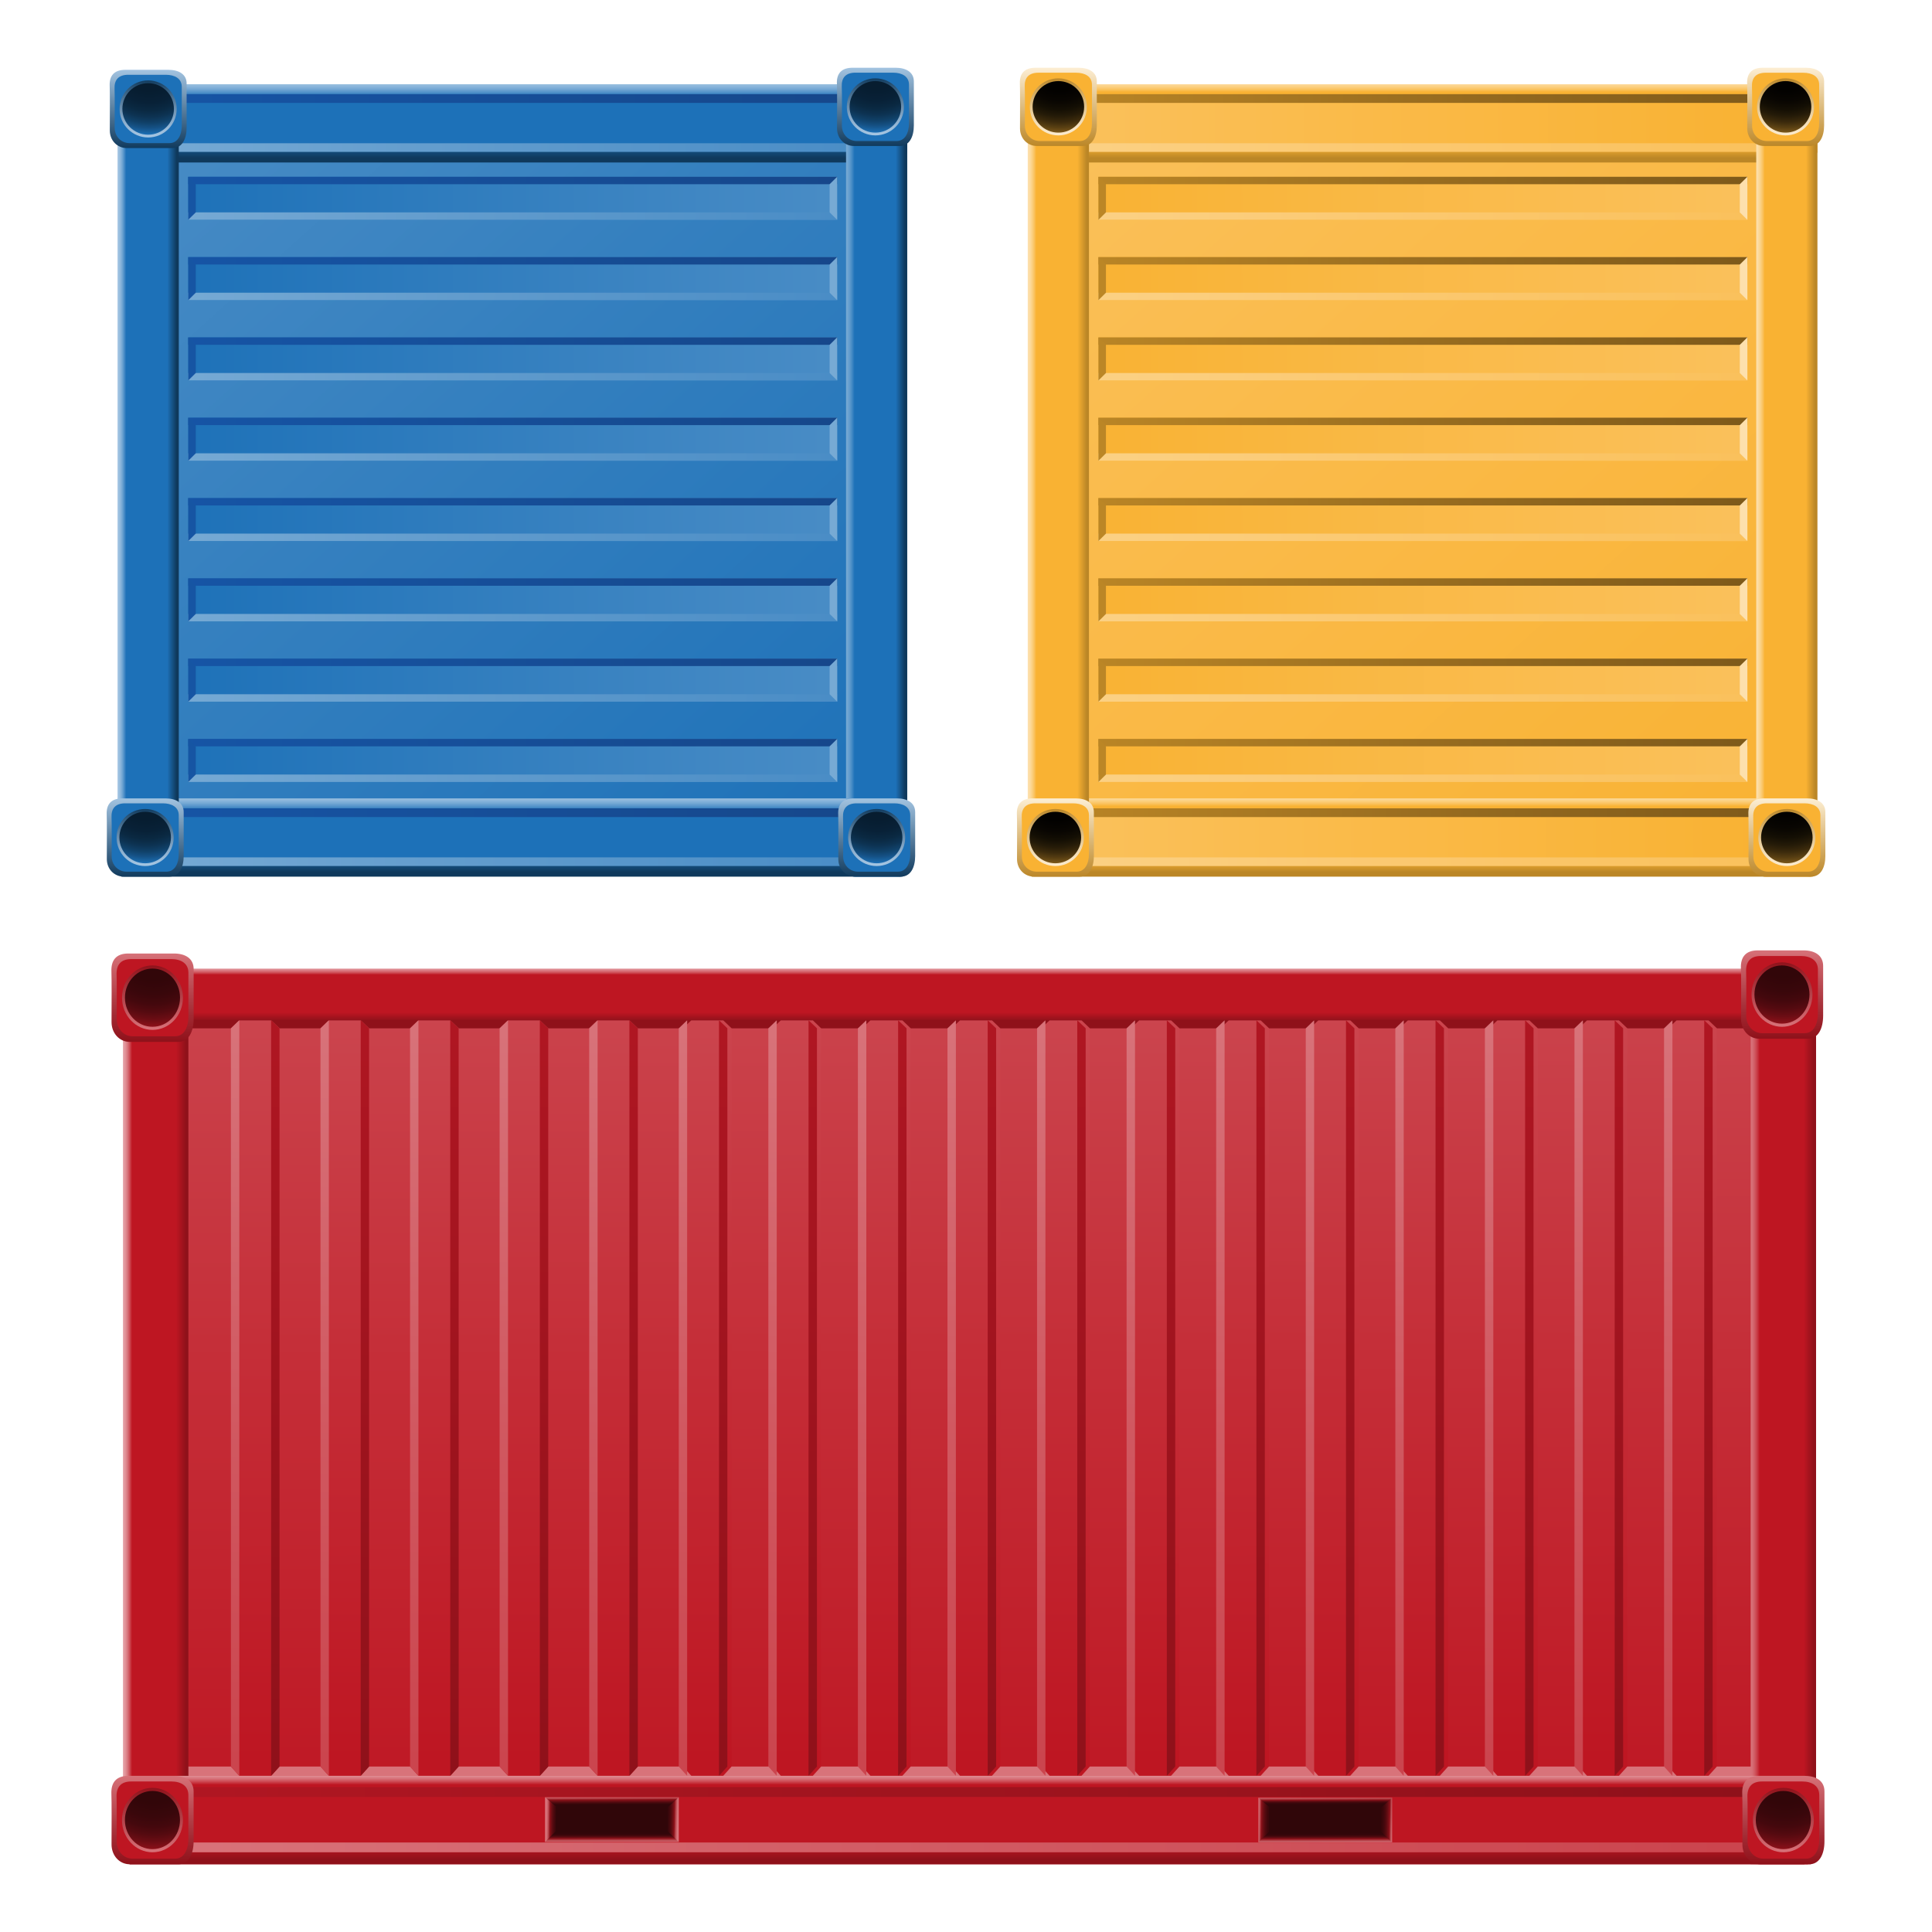 <?xml version="1.0" encoding="utf-8"?>
<!-- Generator: Adobe Illustrator 24.2.1, SVG Export Plug-In . SVG Version: 6.00 Build 0)  -->
<svg version="1.1" id="Layer_1" xmlns="http://www.w3.org/2000/svg" xmlns:xlink="http://www.w3.org/1999/xlink" x="0px" y="0px"
	 viewBox="0 0 512 512" style="enable-background:new 0 0 512 512;" xml:space="preserve">
<style type="text/css">
	.st0{fill:#071C2E;}
	.st1{fill:url(#SVGID_1_);}
	.st2{fill:url(#SVGID_2_);}
	.st3{fill:url(#SVGID_3_);}
	.st4{fill:#1D71B8;}
	.st5{fill:url(#SVGID_4_);}
	.st6{fill:url(#SVGID_5_);}
	.st7{fill:url(#SVGID_6_);}
	.st8{fill:url(#SVGID_7_);}
	.st9{fill:url(#SVGID_8_);}
	.st10{fill:url(#SVGID_9_);}
	.st11{fill:url(#SVGID_10_);}
	.st12{fill:url(#SVGID_11_);}
	.st13{fill:url(#SVGID_12_);}
	.st14{fill:url(#SVGID_13_);}
	.st15{fill:url(#SVGID_14_);}
	.st16{fill:url(#SVGID_15_);}
	.st17{fill:url(#SVGID_16_);}
	.st18{fill:url(#SVGID_17_);}
	.st19{fill:url(#SVGID_18_);}
	.st20{fill:url(#SVGID_19_);}
	.st21{fill:url(#SVGID_20_);}
	.st22{fill:url(#SVGID_21_);}
	.st23{fill:url(#SVGID_22_);}
	.st24{fill:url(#SVGID_23_);}
	.st25{fill:url(#SVGID_24_);}
	.st26{fill:#1655A3;}
	.st27{fill:#77AAD4;}
	.st28{fill:url(#SVGID_25_);}
	.st29{fill:url(#SVGID_26_);}
	.st30{fill:url(#SVGID_27_);}
	.st31{fill:url(#SVGID_28_);}
	.st32{fill:url(#SVGID_29_);}
	.st33{fill:url(#SVGID_30_);}
	.st34{fill:url(#SVGID_31_);}
	.st35{fill:url(#SVGID_32_);}
	.st36{fill:url(#SVGID_33_);}
	.st37{fill:url(#SVGID_34_);}
	.st38{fill:url(#SVGID_35_);}
	.st39{fill:url(#SVGID_36_);}
	.st40{fill:url(#SVGID_37_);}
	.st41{fill:url(#SVGID_38_);}
	.st42{fill:url(#SVGID_39_);}
	.st43{fill:url(#SVGID_40_);}
	.st44{fill:url(#SVGID_41_);}
	.st45{fill:url(#SVGID_42_);}
	.st46{fill:url(#SVGID_43_);}
	.st47{fill:url(#SVGID_44_);}
	.st48{fill:url(#SVGID_45_);}
	.st49{fill:url(#SVGID_46_);}
	.st50{fill:url(#SVGID_47_);}
	.st51{fill:url(#SVGID_48_);}
	.st52{fill:url(#SVGID_49_);}
	.st53{fill:url(#SVGID_50_);}
	.st54{fill:url(#SVGID_51_);}
	.st55{fill:url(#SVGID_52_);}
	.st56{fill:url(#SVGID_53_);}
	.st57{fill:url(#SVGID_54_);}
	.st58{fill:url(#SVGID_55_);}
	.st59{fill:url(#SVGID_56_);}
	.st60{fill:url(#SVGID_57_);}
	.st61{fill:#F9B233;}
	.st62{fill:url(#SVGID_58_);}
	.st63{fill:url(#SVGID_59_);}
	.st64{fill:url(#SVGID_60_);}
	.st65{fill:url(#SVGID_61_);}
	.st66{fill:url(#SVGID_62_);}
	.st67{fill:url(#SVGID_63_);}
	.st68{fill:url(#SVGID_64_);}
	.st69{fill:url(#SVGID_65_);}
	.st70{fill:url(#SVGID_66_);}
	.st71{fill:url(#SVGID_67_);}
	.st72{fill:url(#SVGID_68_);}
	.st73{fill:url(#SVGID_69_);}
	.st74{fill:url(#SVGID_70_);}
	.st75{fill:url(#SVGID_71_);}
	.st76{fill:#BB8626;}
	.st77{fill:#FDE0AD;}
	.st78{fill:url(#SVGID_72_);}
	.st79{fill:url(#SVGID_73_);}
	.st80{fill:url(#SVGID_74_);}
	.st81{fill:url(#SVGID_75_);}
	.st82{fill:url(#SVGID_76_);}
	.st83{fill:url(#SVGID_77_);}
	.st84{fill:url(#SVGID_78_);}
	.st85{fill:url(#SVGID_79_);}
	.st86{fill:url(#SVGID_80_);}
	.st87{fill:url(#SVGID_81_);}
	.st88{fill:url(#SVGID_82_);}
	.st89{fill:url(#SVGID_83_);}
	.st90{fill:url(#SVGID_84_);}
	.st91{fill:url(#SVGID_85_);}
	.st92{fill:url(#SVGID_86_);}
	.st93{fill:url(#SVGID_87_);}
	.st94{fill:url(#SVGID_88_);}
	.st95{fill:url(#SVGID_89_);}
	.st96{fill:url(#SVGID_90_);}
	.st97{fill:url(#SVGID_91_);}
	.st98{fill:url(#SVGID_92_);}
	.st99{fill:url(#SVGID_93_);}
	.st100{fill:#D8737A;}
	.st101{fill:#8F111A;}
	.st102{fill:url(#SVGID_94_);}
	.st103{fill:url(#SVGID_95_);}
	.st104{fill:url(#SVGID_96_);}
	.st105{fill:url(#SVGID_97_);}
	.st106{fill:url(#SVGID_98_);}
	.st107{fill:url(#SVGID_99_);}
	.st108{fill:url(#SVGID_100_);}
	.st109{fill:url(#SVGID_101_);}
	.st110{fill:url(#SVGID_102_);}
	.st111{fill:url(#SVGID_103_);}
	.st112{fill:url(#SVGID_104_);}
	.st113{fill:url(#SVGID_105_);}
	.st114{fill:url(#SVGID_106_);}
	.st115{fill:url(#SVGID_107_);}
	.st116{fill:url(#SVGID_108_);}
	.st117{fill:url(#SVGID_109_);}
	.st118{fill:url(#SVGID_110_);}
	.st119{fill:url(#SVGID_111_);}
	.st120{fill:url(#SVGID_112_);}
	.st121{fill:url(#SVGID_113_);}
	.st122{fill:url(#SVGID_114_);}
	.st123{fill:url(#SVGID_115_);}
	.st124{fill:url(#SVGID_116_);}
	.st125{fill:url(#SVGID_117_);}
	.st126{fill:url(#SVGID_118_);}
	.st127{fill:url(#SVGID_119_);}
	.st128{fill:url(#SVGID_120_);}
	.st129{fill:url(#SVGID_121_);}
	.st130{fill:url(#SVGID_122_);}
	.st131{fill:url(#SVGID_123_);}
	.st132{fill:url(#SVGID_124_);}
	.st133{fill:url(#SVGID_125_);}
	.st134{fill:url(#SVGID_126_);}
	.st135{fill:url(#SVGID_127_);}
	.st136{fill:url(#SVGID_128_);}
	.st137{fill:url(#SVGID_129_);}
	.st138{fill:url(#SVGID_130_);}
	.st139{fill:url(#SVGID_131_);}
	.st140{fill:url(#SVGID_132_);}
	.st141{fill:url(#SVGID_133_);}
	.st142{fill:url(#SVGID_134_);}
	.st143{fill:url(#SVGID_135_);}
	.st144{fill:url(#SVGID_136_);}
	.st145{fill:url(#SVGID_137_);}
	.st146{fill:url(#SVGID_138_);}
	.st147{fill:url(#SVGID_139_);}
	.st148{fill:url(#SVGID_140_);}
	.st149{fill:url(#SVGID_141_);}
	.st150{fill:url(#SVGID_142_);}
	.st151{fill:url(#SVGID_143_);}
	.st152{fill:url(#SVGID_144_);}
	.st153{fill:url(#SVGID_145_);}
	.st154{fill:url(#SVGID_146_);}
	.st155{fill:url(#SVGID_147_);}
	.st156{fill:url(#SVGID_148_);}
	.st157{fill:#BE1622;}
	.st158{fill:url(#SVGID_149_);}
	.st159{fill:url(#SVGID_150_);}
	.st160{fill:url(#SVGID_151_);}
	.st161{fill:url(#SVGID_152_);}
	.st162{fill:url(#SVGID_153_);}
	.st163{fill:url(#SVGID_154_);}
	.st164{fill:#300609;}
	.st165{fill:url(#SVGID_155_);}
	.st166{fill:url(#SVGID_156_);}
	.st167{fill:url(#SVGID_157_);}
	.st168{fill:url(#SVGID_158_);}
	.st169{fill:url(#SVGID_159_);}
	.st170{fill:url(#SVGID_160_);}
	.st171{fill:url(#SVGID_161_);}
	.st172{fill:url(#SVGID_162_);}
	.st173{fill:url(#SVGID_163_);}
	.st174{fill:url(#SVGID_164_);}
	.st175{fill:url(#SVGID_165_);}
	.st176{fill:url(#SVGID_166_);}
	.st177{fill:url(#SVGID_167_);}
	.st178{fill:url(#SVGID_168_);}
	.st179{fill:url(#SVGID_169_);}
	.st180{fill:url(#SVGID_170_);}
</style>
<g>
	<g>
		<polygon class="st0" points="224.61,212.89 45.62,212.89 45.06,212.03 45.06,32.16 225.49,32.16 225.49,211.93 		"/>
		<linearGradient id="SVGID_1_" gradientUnits="userSpaceOnUse" x1="38.906" y1="17.633" x2="234.44" y2="235.228">
			<stop  offset="0" style="stop-color:#4A8DC6"/>
			<stop  offset="0.416" style="stop-color:#3580BF"/>
			<stop  offset="0.97" style="stop-color:#1D71B8"/>
		</linearGradient>
		<rect x="45.09" y="37.37" class="st1" width="181.06" height="175.76"/>
		<linearGradient id="SVGID_2_" gradientUnits="userSpaceOnUse" x1="136.15" y1="21.441" x2="136.15" y2="42.647">
			<stop  offset="0" style="stop-color:#A5C6E3"/>
			<stop  offset="0.027" style="stop-color:#9FC2E1"/>
			<stop  offset="0.063" style="stop-color:#8FB8DC"/>
			<stop  offset="0.103" style="stop-color:#74A8D4"/>
			<stop  offset="0.146" style="stop-color:#4F90C8"/>
			<stop  offset="0.191" style="stop-color:#2073B9"/>
			<stop  offset="0.194" style="stop-color:#1D71B8"/>
			<stop  offset="0.721" style="stop-color:#1D71B8"/>
			<stop  offset="0.964" style="stop-color:#0F395C"/>
		</linearGradient>
		<polygon class="st2" points="238.99,43.06 32.51,43.06 31.87,41.72 31.87,22.32 239.06,22.32 240.43,24.03 240.43,40.34 		"/>
		<g>
			<linearGradient id="SVGID_3_" gradientUnits="userSpaceOnUse" x1="135.828" y1="210.699" x2="135.828" y2="231.907">
				<stop  offset="0" style="stop-color:#A5C6E3"/>
				<stop  offset="0.027" style="stop-color:#9FC2E1"/>
				<stop  offset="0.063" style="stop-color:#8FB8DC"/>
				<stop  offset="0.103" style="stop-color:#74A8D4"/>
				<stop  offset="0.146" style="stop-color:#4F90C8"/>
				<stop  offset="0.191" style="stop-color:#2073B9"/>
				<stop  offset="0.194" style="stop-color:#1D71B8"/>
				<stop  offset="0.721" style="stop-color:#1D71B8"/>
				<stop  offset="0.964" style="stop-color:#0F395C"/>
			</linearGradient>
			<polygon class="st3" points="238.67,232.32 32.19,232.32 31.55,230.98 31.55,211.58 238.73,211.58 240.11,213.28 240.11,229.6 
							"/>
			<g>
				<rect x="38.77" y="214.39" class="st4" width="194.11" height="14.91"/>
				
					<linearGradient id="SVGID_4_" gradientUnits="userSpaceOnUse" x1="228.579" y1="82.321" x2="228.579" y2="279.085" gradientTransform="matrix(0 -1 1 0 -45.145 443.951)">
					<stop  offset="0" style="stop-color:#1655A6"/>
					<stop  offset="0.126" style="stop-color:#1653A2"/>
					<stop  offset="0.988" style="stop-color:#16478A"/>
				</linearGradient>
				<rect x="38.77" y="214.21" class="st5" width="194.11" height="2.32"/>
				
					<linearGradient id="SVGID_5_" gradientUnits="userSpaceOnUse" x1="215.797" y1="82.754" x2="215.343" y2="279.967" gradientTransform="matrix(0 -1 1 0 -45.145 443.951)">
					<stop  offset="0" style="stop-color:#77AAD4"/>
					<stop  offset="0.416" style="stop-color:#629CCD"/>
					<stop  offset="0.97" style="stop-color:#4A8DC6"/>
				</linearGradient>
				<rect x="38.77" y="227.21" class="st6" width="194.11" height="2.29"/>
			</g>
		</g>
		<g>
			<rect x="39.1" y="25.13" class="st4" width="194.1" height="14.91"/>
			
				<linearGradient id="SVGID_6_" gradientUnits="userSpaceOnUse" x1="417.836" y1="82.644" x2="417.836" y2="279.406" gradientTransform="matrix(0 -1 1 0 -45.145 443.951)">
				<stop  offset="0" style="stop-color:#1655A6"/>
				<stop  offset="0.126" style="stop-color:#1653A2"/>
				<stop  offset="0.988" style="stop-color:#16478A"/>
			</linearGradient>
			<rect x="39.1" y="24.95" class="st7" width="194.1" height="2.32"/>
			
				<linearGradient id="SVGID_7_" gradientUnits="userSpaceOnUse" x1="405.053" y1="83.077" x2="404.599" y2="280.29" gradientTransform="matrix(0 -1 1 0 -45.145 443.951)">
				<stop  offset="0" style="stop-color:#77AAD4"/>
				<stop  offset="0.416" style="stop-color:#629CCD"/>
				<stop  offset="0.97" style="stop-color:#4A8DC6"/>
			</linearGradient>
			<rect x="39.1" y="37.96" class="st8" width="194.1" height="2.29"/>
		</g>
		<linearGradient id="SVGID_8_" gradientUnits="userSpaceOnUse" x1="31.151" y1="126.184" x2="47.377" y2="126.184">
			<stop  offset="0" style="stop-color:#A5C6E3"/>
			<stop  offset="0.02" style="stop-color:#9FC2E1"/>
			<stop  offset="0.045" style="stop-color:#8FB8DC"/>
			<stop  offset="0.074" style="stop-color:#74A8D4"/>
			<stop  offset="0.105" style="stop-color:#4F90C8"/>
			<stop  offset="0.138" style="stop-color:#2073B9"/>
			<stop  offset="0.139" style="stop-color:#1D71B8"/>
			<stop  offset="0.812" style="stop-color:#1D71B8"/>
			<stop  offset="0.964" style="stop-color:#0F395C"/>
		</linearGradient>
		<rect x="31.15" y="22.21" class="st9" width="16.23" height="207.95"/>
		<linearGradient id="SVGID_9_" gradientUnits="userSpaceOnUse" x1="224.206" y1="127.264" x2="240.433" y2="127.264">
			<stop  offset="0" style="stop-color:#77AAD4"/>
			<stop  offset="0.025" style="stop-color:#71A6D2"/>
			<stop  offset="0.058" style="stop-color:#619CCD"/>
			<stop  offset="0.095" style="stop-color:#468BC5"/>
			<stop  offset="0.135" style="stop-color:#2174B9"/>
			<stop  offset="0.139" style="stop-color:#1D71B8"/>
			<stop  offset="0.812" style="stop-color:#1D71B8"/>
			<stop  offset="0.964" style="stop-color:#0F395C"/>
		</linearGradient>
		<polygon class="st10" points="224.21,231.1 224.21,22.21 240.43,22.21 240.43,231.19 239.11,232.32 226.24,232.32 		"/>
		<g>
			<linearGradient id="SVGID_10_" gradientUnits="userSpaceOnUse" x1="38.469" y1="211.22" x2="38.469" y2="232.586">
				<stop  offset="0" style="stop-color:#A5C6E3"/>
				<stop  offset="1" style="stop-color:#0F395C"/>
			</linearGradient>
			<path class="st11" d="M44.91,232.32c-1.6,0-7.72,0-12.07,0c-2.6,0-4.55-2.04-4.53-4.71c0.02-4.27,0.04-10.13-0.03-11.78
				c-0.12-2.67,1.17-4.25,4.17-4.25c1.8,0,7.27,0,11.37,0c2.74,0,4.86,1.13,4.86,3.64c0,1.49,0,7.23,0,11.65
				C48.67,229.91,47.45,232.32,44.91,232.32z"/>
			<path class="st4" d="M44.09,231c-1.39,0-6.74,0-10.54,0c-2.27,0-3.97-1.78-3.96-4.11c0.02-3.73,0.04-8.85-0.03-10.29
				c-0.11-2.33,1.02-3.71,3.64-3.71c1.57,0,6.35,0,9.93,0c2.39,0,4.24,0.99,4.24,3.18c0,1.3,0,6.32,0,10.18
				C47.38,228.9,46.32,231,44.09,231z"/>
			<linearGradient id="SVGID_11_" gradientUnits="userSpaceOnUse" x1="38.468" y1="214.128" x2="38.468" y2="229.701">
				<stop  offset="0" style="stop-color:#0F395C"/>
				<stop  offset="0.146" style="stop-color:#2C5577"/>
				<stop  offset="0.43" style="stop-color:#6085A5"/>
				<stop  offset="0.677" style="stop-color:#86A8C7"/>
				<stop  offset="0.875" style="stop-color:#9DBEDB"/>
				<stop  offset="1" style="stop-color:#A5C6E3"/>
			</linearGradient>
			<path class="st12" d="M46.02,221.95c0,4.17-3.38,7.56-7.56,7.56c-4.18,0-7.56-3.38-7.56-7.56c0-4.17,3.38-7.56,7.56-7.56
				C42.64,214.39,46.02,217.78,46.02,221.95z"/>
			<radialGradient id="SVGID_12_" cx="38.776" cy="208.671" r="20.122" gradientUnits="userSpaceOnUse">
				<stop  offset="0" style="stop-color:#071C2E"/>
				<stop  offset="0.422" style="stop-color:#071D30"/>
				<stop  offset="0.573" style="stop-color:#082137"/>
				<stop  offset="0.682" style="stop-color:#0A2942"/>
				<stop  offset="0.769" style="stop-color:#0D3353"/>
				<stop  offset="0.844" style="stop-color:#104169"/>
				<stop  offset="0.91" style="stop-color:#155185"/>
				<stop  offset="0.969" style="stop-color:#1A65A4"/>
				<stop  offset="1" style="stop-color:#1D71B8"/>
			</radialGradient>
			<path class="st13" d="M45.3,221.95c0,3.77-3.06,6.83-6.83,6.83c-3.77,0-6.83-3.06-6.83-6.83s3.06-6.83,6.83-6.83
				C42.24,215.12,45.3,218.18,45.3,221.95z"/>
		</g>
		<g>
			<linearGradient id="SVGID_13_" gradientUnits="userSpaceOnUse" x1="39.265" y1="18.146" x2="39.265" y2="39.512">
				<stop  offset="0" style="stop-color:#A5C6E3"/>
				<stop  offset="1" style="stop-color:#0F395C"/>
			</linearGradient>
			<path class="st14" d="M45.7,39.24c-1.6,0-7.72,0-12.07,0c-2.6,0-4.55-2.04-4.53-4.71c0.02-4.27,0.04-10.13-0.03-11.78
				c-0.12-2.67,1.17-4.25,4.17-4.25c1.8,0,7.27,0,11.37,0c2.73,0,4.85,1.14,4.85,3.64c0,1.49,0,7.23,0,11.65
				C49.47,36.83,48.25,39.24,45.7,39.24z"/>
			<path class="st4" d="M44.89,37.93c-1.39,0-6.74,0-10.54,0c-2.27,0-3.97-1.78-3.96-4.11c0.02-3.73,0.04-8.85-0.03-10.29
				c-0.11-2.33,1.02-3.71,3.64-3.71c1.57,0,6.35,0,9.93,0c2.39,0,4.24,0.99,4.24,3.18c0,1.3,0,6.32,0,10.18
				C48.17,35.82,47.11,37.93,44.89,37.93z"/>
			<linearGradient id="SVGID_14_" gradientUnits="userSpaceOnUse" x1="39.265" y1="21.052" x2="39.265" y2="36.628">
				<stop  offset="0" style="stop-color:#0F395C"/>
				<stop  offset="0.146" style="stop-color:#2C5577"/>
				<stop  offset="0.43" style="stop-color:#6085A5"/>
				<stop  offset="0.677" style="stop-color:#86A8C7"/>
				<stop  offset="0.875" style="stop-color:#9DBEDB"/>
				<stop  offset="1" style="stop-color:#A5C6E3"/>
			</linearGradient>
			<path class="st15" d="M46.82,28.87c0,4.17-3.38,7.56-7.56,7.56c-4.17,0-7.56-3.38-7.56-7.56c0-4.17,3.38-7.56,7.56-7.56
				C43.44,21.32,46.82,24.7,46.82,28.87z"/>
			<radialGradient id="SVGID_15_" cx="39.573" cy="15.596" r="20.121" gradientUnits="userSpaceOnUse">
				<stop  offset="0" style="stop-color:#071C2E"/>
				<stop  offset="0.422" style="stop-color:#071D30"/>
				<stop  offset="0.573" style="stop-color:#082137"/>
				<stop  offset="0.682" style="stop-color:#0A2942"/>
				<stop  offset="0.769" style="stop-color:#0D3353"/>
				<stop  offset="0.844" style="stop-color:#104169"/>
				<stop  offset="0.91" style="stop-color:#155185"/>
				<stop  offset="0.969" style="stop-color:#1A65A4"/>
				<stop  offset="1" style="stop-color:#1D71B8"/>
			</radialGradient>
			<path class="st16" d="M46.09,28.87c0,3.77-3.06,6.83-6.83,6.83c-3.77,0-6.83-3.06-6.83-6.83s3.06-6.83,6.83-6.83
				C43.04,22.05,46.09,25.1,46.09,28.87z"/>
		</g>
		<g>
			<linearGradient id="SVGID_16_" gradientUnits="userSpaceOnUse" x1="232.319" y1="211.22" x2="232.319" y2="232.586">
				<stop  offset="0" style="stop-color:#A5C6E3"/>
				<stop  offset="1" style="stop-color:#0F395C"/>
			</linearGradient>
			<path class="st17" d="M238.76,232.32c-1.6,0-7.72,0-12.07,0c-2.6,0-4.54-2.04-4.53-4.71c0.02-4.27,0.04-10.13-0.03-11.78
				c-0.12-2.67,1.17-4.25,4.17-4.25c1.8,0,7.27,0,11.37,0c2.74,0,4.86,1.13,4.86,3.64c0,1.49,0,7.23,0,11.65
				C242.52,229.91,241.31,232.32,238.76,232.32z"/>
			<path class="st4" d="M237.94,231c-1.39,0-6.74,0-10.54,0c-2.27,0-3.97-1.78-3.96-4.11c0.02-3.73,0.04-8.85-0.03-10.29
				c-0.11-2.33,1.02-3.71,3.64-3.71c1.57,0,6.35,0,9.93,0c2.39,0,4.24,0.99,4.24,3.18c0,1.3,0,6.32,0,10.18
				C241.23,228.9,240.17,231,237.94,231z"/>
			<linearGradient id="SVGID_17_" gradientUnits="userSpaceOnUse" x1="232.318" y1="214.128" x2="232.318" y2="229.701">
				<stop  offset="0" style="stop-color:#0F395C"/>
				<stop  offset="0.146" style="stop-color:#2C5577"/>
				<stop  offset="0.43" style="stop-color:#6085A5"/>
				<stop  offset="0.677" style="stop-color:#86A8C7"/>
				<stop  offset="0.875" style="stop-color:#9DBEDB"/>
				<stop  offset="1" style="stop-color:#A5C6E3"/>
			</linearGradient>
			<path class="st18" d="M239.88,221.95c0,4.17-3.38,7.56-7.56,7.56c-4.17,0-7.56-3.38-7.56-7.56c0-4.17,3.38-7.56,7.56-7.56
				C236.49,214.39,239.88,217.78,239.88,221.95z"/>
			<radialGradient id="SVGID_18_" cx="232.625" cy="208.671" r="20.122" gradientUnits="userSpaceOnUse">
				<stop  offset="0" style="stop-color:#071C2E"/>
				<stop  offset="0.422" style="stop-color:#071D30"/>
				<stop  offset="0.573" style="stop-color:#082137"/>
				<stop  offset="0.682" style="stop-color:#0A2942"/>
				<stop  offset="0.769" style="stop-color:#0D3353"/>
				<stop  offset="0.844" style="stop-color:#104169"/>
				<stop  offset="0.91" style="stop-color:#155185"/>
				<stop  offset="0.969" style="stop-color:#1A65A4"/>
				<stop  offset="1" style="stop-color:#1D71B8"/>
			</radialGradient>
			<path class="st19" d="M239.15,221.95c0,3.77-3.06,6.83-6.83,6.83c-3.77,0-6.83-3.06-6.83-6.83s3.06-6.83,6.83-6.83
				C236.09,215.12,239.15,218.18,239.15,221.95z"/>
		</g>
		<g>
			<linearGradient id="SVGID_19_" gradientUnits="userSpaceOnUse" x1="231.984" y1="17.592" x2="231.984" y2="38.957">
				<stop  offset="0" style="stop-color:#A5C6E3"/>
				<stop  offset="1" style="stop-color:#0F395C"/>
			</linearGradient>
			<path class="st20" d="M238.42,38.69c-1.6,0-7.72,0-12.07,0c-2.6,0-4.54-2.04-4.53-4.71c0.03-4.27,0.04-10.13-0.03-11.78
				c-0.12-2.67,1.17-4.25,4.17-4.25c1.8,0,7.27,0,11.37,0c2.73,0,4.85,1.14,4.85,3.64c0,1.49,0,7.23,0,11.65
				C242.18,36.28,240.97,38.69,238.42,38.69z"/>
			<path class="st4" d="M237.61,37.37c-1.39,0-6.74,0-10.54,0c-2.27,0-3.97-1.78-3.96-4.11c0.02-3.73,0.04-8.85-0.03-10.29
				c-0.11-2.33,1.02-3.71,3.64-3.71c1.57,0,6.35,0,9.93,0c2.39,0,4.24,0.99,4.24,3.18c0,1.3,0,6.32,0,10.18
				C240.89,35.27,239.83,37.37,237.61,37.37z"/>
			<linearGradient id="SVGID_20_" gradientUnits="userSpaceOnUse" x1="231.984" y1="20.5" x2="231.984" y2="36.075">
				<stop  offset="0" style="stop-color:#0F395C"/>
				<stop  offset="0.146" style="stop-color:#2C5577"/>
				<stop  offset="0.43" style="stop-color:#6085A5"/>
				<stop  offset="0.677" style="stop-color:#86A8C7"/>
				<stop  offset="0.875" style="stop-color:#9DBEDB"/>
				<stop  offset="1" style="stop-color:#A5C6E3"/>
			</linearGradient>
			<path class="st21" d="M239.54,28.32c0,4.17-3.38,7.56-7.56,7.56c-4.17,0-7.56-3.38-7.56-7.56c0-4.17,3.38-7.56,7.56-7.56
				C236.16,20.76,239.54,24.15,239.54,28.32z"/>
			<radialGradient id="SVGID_21_" cx="232.292" cy="15.041" r="20.123" gradientUnits="userSpaceOnUse">
				<stop  offset="0" style="stop-color:#071C2E"/>
				<stop  offset="0.422" style="stop-color:#071D30"/>
				<stop  offset="0.573" style="stop-color:#082137"/>
				<stop  offset="0.682" style="stop-color:#0A2942"/>
				<stop  offset="0.769" style="stop-color:#0D3353"/>
				<stop  offset="0.844" style="stop-color:#104169"/>
				<stop  offset="0.91" style="stop-color:#155185"/>
				<stop  offset="0.969" style="stop-color:#1A65A4"/>
				<stop  offset="1" style="stop-color:#1D71B8"/>
			</radialGradient>
			<path class="st22" d="M238.81,28.32c0,3.77-3.06,6.83-6.83,6.83c-3.77,0-6.83-3.06-6.83-6.83c0-3.77,3.06-6.83,6.83-6.83
				C235.76,21.49,238.81,24.55,238.81,28.32z"/>
		</g>
		<g>
			<g>
				<g>
					
						<linearGradient id="SVGID_22_" gradientUnits="userSpaceOnUse" x1="900.43" y1="193.338" x2="901.065" y2="373.478" gradientTransform="matrix(0 -1 1 0 -147.366 953.297)">
						<stop  offset="0" style="stop-color:#1D71B8"/>
						<stop  offset="1" style="stop-color:#4A8DC6"/>
					</linearGradient>
					<rect x="49.88" y="46.85" class="st23" width="171.97" height="11.41"/>
					
						<linearGradient id="SVGID_23_" gradientUnits="userSpaceOnUse" x1="905.465" y1="192.918" x2="905.465" y2="372.863" gradientTransform="matrix(0 -1 1 0 -147.366 953.297)">
						<stop  offset="0" style="stop-color:#1655A6"/>
						<stop  offset="0.126" style="stop-color:#1653A2"/>
						<stop  offset="0.988" style="stop-color:#16478A"/>
					</linearGradient>
					<rect x="49.88" y="46.85" class="st24" width="171.97" height="1.97"/>
					
						<linearGradient id="SVGID_24_" gradientUnits="userSpaceOnUse" x1="896.212" y1="193.312" x2="895.797" y2="373.664" gradientTransform="matrix(0 -1 1 0 -147.366 953.297)">
						<stop  offset="0" style="stop-color:#77AAD4"/>
						<stop  offset="0.416" style="stop-color:#629CCD"/>
						<stop  offset="0.97" style="stop-color:#4A8DC6"/>
					</linearGradient>
					<rect x="49.88" y="56.28" class="st25" width="171.97" height="1.97"/>
				</g>
				<polygon class="st26" points="49.88,58.25 49.88,46.85 51.88,48.82 51.88,56.28 				"/>
				<polygon class="st27" points="221.85,58.25 221.85,46.85 219.86,48.82 219.86,56.28 				"/>
			</g>
			<g>
				<g>
					
						<linearGradient id="SVGID_25_" gradientUnits="userSpaceOnUse" x1="879.147" y1="193.339" x2="879.782" y2="373.478" gradientTransform="matrix(0 -1 1 0 -147.366 953.297)">
						<stop  offset="0" style="stop-color:#1D71B8"/>
						<stop  offset="1" style="stop-color:#4A8DC6"/>
					</linearGradient>
					<rect x="49.89" y="68.13" class="st28" width="171.97" height="11.41"/>
					
						<linearGradient id="SVGID_26_" gradientUnits="userSpaceOnUse" x1="884.182" y1="192.919" x2="884.182" y2="372.863" gradientTransform="matrix(0 -1 1 0 -147.366 953.297)">
						<stop  offset="0" style="stop-color:#1655A6"/>
						<stop  offset="0.126" style="stop-color:#1653A2"/>
						<stop  offset="0.988" style="stop-color:#16478A"/>
					</linearGradient>
					<rect x="49.89" y="68.13" class="st29" width="171.97" height="1.97"/>
					
						<linearGradient id="SVGID_27_" gradientUnits="userSpaceOnUse" x1="874.929" y1="193.313" x2="874.514" y2="373.664" gradientTransform="matrix(0 -1 1 0 -147.366 953.297)">
						<stop  offset="0" style="stop-color:#77AAD4"/>
						<stop  offset="0.416" style="stop-color:#629CCD"/>
						<stop  offset="0.97" style="stop-color:#4A8DC6"/>
					</linearGradient>
					<rect x="49.89" y="77.57" class="st30" width="171.97" height="1.97"/>
				</g>
				<polygon class="st26" points="49.89,79.54 49.89,68.13 51.88,70.1 51.88,77.57 				"/>
				<polygon class="st27" points="221.85,79.54 221.85,68.13 219.86,70.1 219.86,77.57 				"/>
			</g>
			<g>
				<g>
					
						<linearGradient id="SVGID_28_" gradientUnits="userSpaceOnUse" x1="857.865" y1="193.339" x2="858.501" y2="373.478" gradientTransform="matrix(0 -1 1 0 -147.366 953.297)">
						<stop  offset="0" style="stop-color:#1D71B8"/>
						<stop  offset="1" style="stop-color:#4A8DC6"/>
					</linearGradient>
					<rect x="49.89" y="89.41" class="st31" width="171.97" height="11.41"/>
					
						<linearGradient id="SVGID_29_" gradientUnits="userSpaceOnUse" x1="862.9" y1="192.919" x2="862.9" y2="372.863" gradientTransform="matrix(0 -1 1 0 -147.366 953.297)">
						<stop  offset="0" style="stop-color:#1655A6"/>
						<stop  offset="0.126" style="stop-color:#1653A2"/>
						<stop  offset="0.988" style="stop-color:#16478A"/>
					</linearGradient>
					<rect x="49.89" y="89.41" class="st32" width="171.97" height="1.97"/>
					
						<linearGradient id="SVGID_30_" gradientUnits="userSpaceOnUse" x1="853.647" y1="193.314" x2="853.232" y2="373.664" gradientTransform="matrix(0 -1 1 0 -147.366 953.297)">
						<stop  offset="0" style="stop-color:#77AAD4"/>
						<stop  offset="0.416" style="stop-color:#629CCD"/>
						<stop  offset="0.97" style="stop-color:#4A8DC6"/>
					</linearGradient>
					<rect x="49.89" y="98.85" class="st33" width="171.97" height="1.97"/>
				</g>
				<polygon class="st26" points="49.89,100.82 49.89,89.41 51.88,91.38 51.88,98.85 				"/>
				<polygon class="st27" points="221.85,100.82 221.85,89.41 219.86,91.38 219.86,98.85 				"/>
			</g>
			<g>
				<g>
					
						<linearGradient id="SVGID_31_" gradientUnits="userSpaceOnUse" x1="836.583" y1="193.339" x2="837.218" y2="373.48" gradientTransform="matrix(0 -1 1 0 -147.366 953.297)">
						<stop  offset="0" style="stop-color:#1D71B8"/>
						<stop  offset="1" style="stop-color:#4A8DC6"/>
					</linearGradient>
					<rect x="49.89" y="110.69" class="st34" width="171.97" height="11.41"/>
					
						<linearGradient id="SVGID_32_" gradientUnits="userSpaceOnUse" x1="841.617" y1="192.919" x2="841.617" y2="372.865" gradientTransform="matrix(0 -1 1 0 -147.366 953.297)">
						<stop  offset="0" style="stop-color:#1655A6"/>
						<stop  offset="0.126" style="stop-color:#1653A2"/>
						<stop  offset="0.988" style="stop-color:#16478A"/>
					</linearGradient>
					<rect x="49.89" y="110.69" class="st35" width="171.97" height="1.97"/>
					
						<linearGradient id="SVGID_33_" gradientUnits="userSpaceOnUse" x1="832.365" y1="193.314" x2="831.95" y2="373.666" gradientTransform="matrix(0 -1 1 0 -147.366 953.297)">
						<stop  offset="0" style="stop-color:#77AAD4"/>
						<stop  offset="0.416" style="stop-color:#629CCD"/>
						<stop  offset="0.97" style="stop-color:#4A8DC6"/>
					</linearGradient>
					<rect x="49.89" y="120.13" class="st36" width="171.97" height="1.97"/>
				</g>
				<polygon class="st26" points="49.89,122.1 49.89,110.69 51.88,112.67 51.88,120.13 				"/>
				<polygon class="st27" points="221.86,122.1 221.86,110.69 219.86,112.67 219.86,120.13 				"/>
			</g>
			<g>
				<g>
					
						<linearGradient id="SVGID_34_" gradientUnits="userSpaceOnUse" x1="815.301" y1="193.338" x2="815.936" y2="373.481" gradientTransform="matrix(0 -1 1 0 -147.366 953.297)">
						<stop  offset="0" style="stop-color:#1D71B8"/>
						<stop  offset="1" style="stop-color:#4A8DC6"/>
					</linearGradient>
					<rect x="49.89" y="131.98" class="st37" width="171.97" height="11.41"/>
					
						<linearGradient id="SVGID_35_" gradientUnits="userSpaceOnUse" x1="820.336" y1="192.919" x2="820.336" y2="372.865" gradientTransform="matrix(0 -1 1 0 -147.366 953.297)">
						<stop  offset="0" style="stop-color:#1655A6"/>
						<stop  offset="0.126" style="stop-color:#1653A2"/>
						<stop  offset="0.988" style="stop-color:#16478A"/>
					</linearGradient>
					<rect x="49.89" y="131.98" class="st38" width="171.97" height="1.97"/>
					
						<linearGradient id="SVGID_36_" gradientUnits="userSpaceOnUse" x1="811.083" y1="193.314" x2="810.668" y2="373.666" gradientTransform="matrix(0 -1 1 0 -147.366 953.297)">
						<stop  offset="0" style="stop-color:#77AAD4"/>
						<stop  offset="0.416" style="stop-color:#629CCD"/>
						<stop  offset="0.97" style="stop-color:#4A8DC6"/>
					</linearGradient>
					<rect x="49.89" y="141.41" class="st39" width="171.97" height="1.97"/>
				</g>
				<polygon class="st26" points="49.89,143.38 49.89,131.98 51.88,133.95 51.88,141.41 				"/>
				<polygon class="st27" points="221.86,143.38 221.86,131.98 219.86,133.95 219.86,141.41 				"/>
			</g>
			<g>
				<g>
					
						<linearGradient id="SVGID_37_" gradientUnits="userSpaceOnUse" x1="794.019" y1="193.34" x2="794.654" y2="373.48" gradientTransform="matrix(0 -1 1 0 -147.366 953.297)">
						<stop  offset="0" style="stop-color:#1D71B8"/>
						<stop  offset="1" style="stop-color:#4A8DC6"/>
					</linearGradient>
					<rect x="49.89" y="153.26" class="st40" width="171.97" height="11.41"/>
					
						<linearGradient id="SVGID_38_" gradientUnits="userSpaceOnUse" x1="799.053" y1="192.92" x2="799.053" y2="372.865" gradientTransform="matrix(0 -1 1 0 -147.366 953.297)">
						<stop  offset="0" style="stop-color:#1655A6"/>
						<stop  offset="0.126" style="stop-color:#1653A2"/>
						<stop  offset="0.988" style="stop-color:#16478A"/>
					</linearGradient>
					<rect x="49.89" y="153.26" class="st41" width="171.97" height="1.97"/>
					
						<linearGradient id="SVGID_39_" gradientUnits="userSpaceOnUse" x1="789.801" y1="193.315" x2="789.386" y2="373.667" gradientTransform="matrix(0 -1 1 0 -147.366 953.297)">
						<stop  offset="0" style="stop-color:#77AAD4"/>
						<stop  offset="0.416" style="stop-color:#629CCD"/>
						<stop  offset="0.97" style="stop-color:#4A8DC6"/>
					</linearGradient>
					<rect x="49.89" y="162.7" class="st42" width="171.97" height="1.97"/>
				</g>
				<polygon class="st26" points="49.89,164.66 49.89,153.26 51.88,155.23 51.88,162.7 				"/>
				<polygon class="st27" points="221.86,164.66 221.86,153.26 219.86,155.23 219.86,162.7 				"/>
			</g>
			<g>
				<g>
					
						<linearGradient id="SVGID_40_" gradientUnits="userSpaceOnUse" x1="772.737" y1="193.341" x2="773.372" y2="373.48" gradientTransform="matrix(0 -1 1 0 -147.366 953.297)">
						<stop  offset="0" style="stop-color:#1D71B8"/>
						<stop  offset="1" style="stop-color:#4A8DC6"/>
					</linearGradient>
					<rect x="49.89" y="174.54" class="st43" width="171.97" height="11.41"/>
					
						<linearGradient id="SVGID_41_" gradientUnits="userSpaceOnUse" x1="777.771" y1="192.921" x2="777.771" y2="372.865" gradientTransform="matrix(0 -1 1 0 -147.366 953.297)">
						<stop  offset="0" style="stop-color:#1655A6"/>
						<stop  offset="0.126" style="stop-color:#1653A2"/>
						<stop  offset="0.988" style="stop-color:#16478A"/>
					</linearGradient>
					<rect x="49.89" y="174.54" class="st44" width="171.97" height="1.97"/>
					
						<linearGradient id="SVGID_42_" gradientUnits="userSpaceOnUse" x1="768.518" y1="193.315" x2="768.103" y2="373.666" gradientTransform="matrix(0 -1 1 0 -147.366 953.297)">
						<stop  offset="0" style="stop-color:#77AAD4"/>
						<stop  offset="0.416" style="stop-color:#629CCD"/>
						<stop  offset="0.97" style="stop-color:#4A8DC6"/>
					</linearGradient>
					<rect x="49.89" y="183.98" class="st45" width="171.97" height="1.97"/>
				</g>
				<polygon class="st26" points="49.89,185.95 49.89,174.54 51.88,176.51 51.88,183.98 				"/>
				<polygon class="st27" points="221.86,185.95 221.86,174.54 219.86,176.51 219.86,183.98 				"/>
			</g>
			<g>
				<g>
					
						<linearGradient id="SVGID_43_" gradientUnits="userSpaceOnUse" x1="751.454" y1="193.341" x2="752.089" y2="373.481" gradientTransform="matrix(0 -1 1 0 -147.366 953.297)">
						<stop  offset="0" style="stop-color:#1D71B8"/>
						<stop  offset="1" style="stop-color:#4A8DC6"/>
					</linearGradient>
					<rect x="49.89" y="195.82" class="st46" width="171.97" height="11.41"/>
					
						<linearGradient id="SVGID_44_" gradientUnits="userSpaceOnUse" x1="756.489" y1="192.921" x2="756.489" y2="372.866" gradientTransform="matrix(0 -1 1 0 -147.366 953.297)">
						<stop  offset="0" style="stop-color:#1655A6"/>
						<stop  offset="0.126" style="stop-color:#1653A2"/>
						<stop  offset="0.988" style="stop-color:#16478A"/>
					</linearGradient>
					<rect x="49.89" y="195.82" class="st47" width="171.97" height="1.97"/>
					
						<linearGradient id="SVGID_45_" gradientUnits="userSpaceOnUse" x1="747.236" y1="193.315" x2="746.821" y2="373.667" gradientTransform="matrix(0 -1 1 0 -147.366 953.297)">
						<stop  offset="0" style="stop-color:#77AAD4"/>
						<stop  offset="0.416" style="stop-color:#629CCD"/>
						<stop  offset="0.97" style="stop-color:#4A8DC6"/>
					</linearGradient>
					<rect x="49.89" y="205.26" class="st48" width="171.97" height="1.97"/>
				</g>
				<polygon class="st26" points="49.89,207.23 49.89,195.82 51.88,197.79 51.88,205.26 				"/>
				<polygon class="st27" points="221.86,207.23 221.86,195.82 219.86,197.79 219.86,205.26 				"/>
			</g>
		</g>
	</g>
	<g>
		<polygon class="st0" points="465.82,212.9 286.83,212.9 286.28,212.03 286.28,32.17 466.7,32.17 466.7,211.93 		"/>
		<linearGradient id="SVGID_46_" gradientUnits="userSpaceOnUse" x1="280.118" y1="17.634" x2="475.653" y2="235.229">
			<stop  offset="0" style="stop-color:#FAC15C"/>
			<stop  offset="0.368" style="stop-color:#FABB4B"/>
			<stop  offset="0.97" style="stop-color:#F9B233"/>
		</linearGradient>
		<rect x="286.3" y="37.38" class="st49" width="181.06" height="175.76"/>
		<linearGradient id="SVGID_47_" gradientUnits="userSpaceOnUse" x1="377.362" y1="21.442" x2="377.362" y2="42.65">
			<stop  offset="0" style="stop-color:#FDE0AD"/>
			<stop  offset="0.021" style="stop-color:#FDDEA7"/>
			<stop  offset="0.048" style="stop-color:#FCD897"/>
			<stop  offset="0.079" style="stop-color:#FBCE7C"/>
			<stop  offset="0.112" style="stop-color:#FAC058"/>
			<stop  offset="0.139" style="stop-color:#F9B233"/>
			<stop  offset="0.812" style="stop-color:#F9B233"/>
			<stop  offset="0.964" style="stop-color:#BB8626"/>
		</linearGradient>
		<polygon class="st50" points="480.2,43.06 273.72,43.06 273.08,41.72 273.08,22.33 480.27,22.33 481.64,24.03 481.64,40.34 		"/>
		<g>
			<linearGradient id="SVGID_48_" gradientUnits="userSpaceOnUse" x1="377.041" y1="210.701" x2="377.041" y2="231.906">
				<stop  offset="0" style="stop-color:#FDE0AD"/>
				<stop  offset="0.021" style="stop-color:#FDDEA7"/>
				<stop  offset="0.048" style="stop-color:#FCD897"/>
				<stop  offset="0.079" style="stop-color:#FBCE7C"/>
				<stop  offset="0.112" style="stop-color:#FAC058"/>
				<stop  offset="0.139" style="stop-color:#F9B233"/>
				<stop  offset="0.812" style="stop-color:#F9B233"/>
				<stop  offset="0.964" style="stop-color:#BB8626"/>
			</linearGradient>
			<polygon class="st51" points="479.88,232.32 273.4,232.32 272.76,230.98 272.76,211.58 479.95,211.58 481.32,213.28 
				481.32,229.6 			"/>
			<g>
				<linearGradient id="SVGID_49_" gradientUnits="userSpaceOnUse" x1="279.987" y1="221.849" x2="474.094" y2="221.849">
					<stop  offset="0" style="stop-color:#FAC15C"/>
					<stop  offset="0.368" style="stop-color:#FABB4B"/>
					<stop  offset="0.97" style="stop-color:#F9B233"/>
				</linearGradient>
				<rect x="279.99" y="214.39" class="st52" width="194.11" height="14.91"/>
				
					<linearGradient id="SVGID_50_" gradientUnits="userSpaceOnUse" x1="228.577" y1="323.533" x2="228.577" y2="520.298" gradientTransform="matrix(0 -1 1 0 -45.145 443.951)">
					<stop  offset="0" style="stop-color:#BB8626"/>
					<stop  offset="0.563" style="stop-color:#956A1F"/>
					<stop  offset="0.988" style="stop-color:#7D591A"/>
				</linearGradient>
				<rect x="279.99" y="214.21" class="st53" width="194.11" height="2.32"/>
				
					<linearGradient id="SVGID_51_" gradientUnits="userSpaceOnUse" x1="215.794" y1="323.965" x2="215.34" y2="521.181" gradientTransform="matrix(0 -1 1 0 -45.145 443.951)">
					<stop  offset="0" style="stop-color:#FBD185"/>
					<stop  offset="0.368" style="stop-color:#FBCA74"/>
					<stop  offset="0.97" style="stop-color:#FAC15C"/>
				</linearGradient>
				<rect x="279.99" y="227.22" class="st54" width="194.11" height="2.29"/>
			</g>
		</g>
		<g>
			<linearGradient id="SVGID_52_" gradientUnits="userSpaceOnUse" x1="280.31" y1="32.59" x2="474.416" y2="32.59">
				<stop  offset="0" style="stop-color:#FAC15C"/>
				<stop  offset="0.368" style="stop-color:#FABB4B"/>
				<stop  offset="0.97" style="stop-color:#F9B233"/>
			</linearGradient>
			<rect x="280.31" y="25.13" class="st55" width="194.11" height="14.91"/>
			
				<linearGradient id="SVGID_53_" gradientUnits="userSpaceOnUse" x1="417.836" y1="323.855" x2="417.836" y2="520.618" gradientTransform="matrix(0 -1 1 0 -45.145 443.951)">
				<stop  offset="0" style="stop-color:#BB8626"/>
				<stop  offset="0.563" style="stop-color:#956A1F"/>
				<stop  offset="0.988" style="stop-color:#7D591A"/>
			</linearGradient>
			<rect x="280.31" y="24.95" class="st56" width="194.11" height="2.32"/>
			
				<linearGradient id="SVGID_54_" gradientUnits="userSpaceOnUse" x1="405.052" y1="324.288" x2="404.599" y2="521.502" gradientTransform="matrix(0 -1 1 0 -45.145 443.951)">
				<stop  offset="0" style="stop-color:#FBD185"/>
				<stop  offset="0.368" style="stop-color:#FBCA74"/>
				<stop  offset="0.97" style="stop-color:#FAC15C"/>
			</linearGradient>
			<rect x="280.31" y="37.96" class="st57" width="194.11" height="2.29"/>
		</g>
		<linearGradient id="SVGID_55_" gradientUnits="userSpaceOnUse" x1="272.363" y1="126.186" x2="288.589" y2="126.186">
			<stop  offset="0" style="stop-color:#FDE0AD"/>
			<stop  offset="0.021" style="stop-color:#FDDEA7"/>
			<stop  offset="0.048" style="stop-color:#FCD897"/>
			<stop  offset="0.079" style="stop-color:#FBCE7C"/>
			<stop  offset="0.112" style="stop-color:#FAC058"/>
			<stop  offset="0.139" style="stop-color:#F9B233"/>
			<stop  offset="0.812" style="stop-color:#F9B233"/>
			<stop  offset="0.964" style="stop-color:#BB8626"/>
		</linearGradient>
		<rect x="272.36" y="22.21" class="st58" width="16.23" height="207.95"/>
		<linearGradient id="SVGID_56_" gradientUnits="userSpaceOnUse" x1="465.418" y1="127.264" x2="481.644" y2="127.264">
			<stop  offset="0" style="stop-color:#FDE0AD"/>
			<stop  offset="0.021" style="stop-color:#FDDEA7"/>
			<stop  offset="0.048" style="stop-color:#FCD897"/>
			<stop  offset="0.079" style="stop-color:#FBCE7C"/>
			<stop  offset="0.112" style="stop-color:#FAC058"/>
			<stop  offset="0.139" style="stop-color:#F9B233"/>
			<stop  offset="0.812" style="stop-color:#F9B233"/>
			<stop  offset="0.964" style="stop-color:#BB8626"/>
		</linearGradient>
		<polygon class="st59" points="465.42,231.11 465.42,22.21 481.64,22.21 481.64,231.19 480.32,232.32 467.46,232.32 		"/>
		<g>
			<linearGradient id="SVGID_57_" gradientUnits="userSpaceOnUse" x1="279.681" y1="211.222" x2="279.681" y2="232.586">
				<stop  offset="0" style="stop-color:#FEF0D6"/>
				<stop  offset="1" style="stop-color:#BB8626"/>
			</linearGradient>
			<path class="st60" d="M286.12,232.32c-1.6,0-7.72,0-12.07,0c-2.6,0-4.55-2.04-4.53-4.71c0.02-4.27,0.04-10.13-0.03-11.78
				c-0.12-2.67,1.17-4.25,4.17-4.25c1.8,0,7.27,0,11.37,0c2.74,0,4.86,1.14,4.86,3.64c0,1.49,0,7.23,0,11.65
				C289.88,229.91,288.67,232.32,286.12,232.32z"/>
			<path class="st61" d="M285.3,231c-1.39,0-6.74,0-10.54,0c-2.27,0-3.97-1.78-3.96-4.11c0.02-3.73,0.04-8.85-0.03-10.29
				c-0.11-2.33,1.02-3.71,3.64-3.71c1.57,0,6.35,0,9.93,0c2.39,0,4.24,0.99,4.24,3.18c0,1.3,0,6.32,0,10.18
				C288.59,228.9,287.53,231,285.3,231z"/>
			<linearGradient id="SVGID_58_" gradientUnits="userSpaceOnUse" x1="279.681" y1="214.129" x2="279.681" y2="229.704">
				<stop  offset="0" style="stop-color:#BB8626"/>
				<stop  offset="0.213" style="stop-color:#CDA355"/>
				<stop  offset="0.474" style="stop-color:#E1C289"/>
				<stop  offset="0.702" style="stop-color:#EFD8AF"/>
				<stop  offset="0.885" style="stop-color:#F8E6C6"/>
				<stop  offset="1" style="stop-color:#FBEBCE"/>
			</linearGradient>
			<path class="st62" d="M287.24,221.95c0,4.17-3.38,7.56-7.56,7.56c-4.17,0-7.56-3.38-7.56-7.56c0-4.17,3.38-7.56,7.56-7.56
				C283.85,214.39,287.24,217.78,287.24,221.95z"/>
			<radialGradient id="SVGID_59_" cx="279.988" cy="208.67" r="20.123" gradientUnits="userSpaceOnUse">
				<stop  offset="0" style="stop-color:#000000"/>
				<stop  offset="0.43" style="stop-color:#020100"/>
				<stop  offset="0.585" style="stop-color:#090602"/>
				<stop  offset="0.695" style="stop-color:#140F04"/>
				<stop  offset="0.785" style="stop-color:#251B08"/>
				<stop  offset="0.861" style="stop-color:#3B2A0C"/>
				<stop  offset="0.929" style="stop-color:#573E12"/>
				<stop  offset="0.989" style="stop-color:#765419"/>
				<stop  offset="1" style="stop-color:#7D591A"/>
			</radialGradient>
			<path class="st63" d="M286.51,221.95c0,3.77-3.06,6.83-6.83,6.83c-3.77,0-6.83-3.06-6.83-6.83c0-3.77,3.06-6.83,6.83-6.83
				C283.45,215.12,286.51,218.18,286.51,221.95z"/>
		</g>
		<g>
			<linearGradient id="SVGID_60_" gradientUnits="userSpaceOnUse" x1="280.477" y1="17.593" x2="280.477" y2="38.96">
				<stop  offset="0" style="stop-color:#FEF0D6"/>
				<stop  offset="1" style="stop-color:#BB8626"/>
			</linearGradient>
			<path class="st64" d="M286.91,38.69c-1.6,0-7.72,0-12.07,0c-2.6,0-4.55-2.04-4.53-4.71c0.02-4.27,0.04-10.13-0.03-11.78
				c-0.12-2.67,1.17-4.25,4.17-4.25c1.8,0,7.27,0,11.37,0c2.73,0,4.85,1.14,4.85,3.64c0,1.49,0,7.23,0,11.65
				C290.68,36.28,289.46,38.69,286.91,38.69z"/>
			<path class="st61" d="M286.1,37.38c-1.39,0-6.74,0-10.54,0c-2.27,0-3.97-1.78-3.96-4.11c0.02-3.73,0.04-8.85-0.03-10.29
				c-0.11-2.33,1.03-3.71,3.64-3.71c1.57,0,6.35,0,9.93,0c2.39,0,4.24,0.99,4.24,3.18c0,1.3,0,6.32,0,10.18
				C289.39,35.27,288.33,37.38,286.1,37.38z"/>
			<linearGradient id="SVGID_61_" gradientUnits="userSpaceOnUse" x1="280.476" y1="20.501" x2="280.476" y2="36.075">
				<stop  offset="0" style="stop-color:#BB8626"/>
				<stop  offset="0.213" style="stop-color:#CDA355"/>
				<stop  offset="0.474" style="stop-color:#E1C289"/>
				<stop  offset="0.702" style="stop-color:#EFD8AF"/>
				<stop  offset="0.885" style="stop-color:#F8E6C6"/>
				<stop  offset="1" style="stop-color:#FBEBCE"/>
			</linearGradient>
			<path class="st65" d="M288.03,28.32c0,4.17-3.38,7.56-7.56,7.56c-4.17,0-7.56-3.38-7.56-7.56c0-4.17,3.38-7.56,7.56-7.56
				C284.65,20.77,288.03,24.15,288.03,28.32z"/>
			<radialGradient id="SVGID_62_" cx="280.784" cy="15.044" r="20.122" gradientUnits="userSpaceOnUse">
				<stop  offset="0" style="stop-color:#000000"/>
				<stop  offset="0.43" style="stop-color:#020100"/>
				<stop  offset="0.585" style="stop-color:#090602"/>
				<stop  offset="0.695" style="stop-color:#140F04"/>
				<stop  offset="0.785" style="stop-color:#251B08"/>
				<stop  offset="0.861" style="stop-color:#3B2A0C"/>
				<stop  offset="0.929" style="stop-color:#573E12"/>
				<stop  offset="0.989" style="stop-color:#765419"/>
				<stop  offset="1" style="stop-color:#7D591A"/>
			</radialGradient>
			<path class="st66" d="M287.31,28.32c0,3.77-3.06,6.83-6.83,6.83c-3.77,0-6.83-3.06-6.83-6.83c0-3.77,3.06-6.83,6.83-6.83
				C284.25,21.49,287.31,24.55,287.31,28.32z"/>
		</g>
		<g>
			<linearGradient id="SVGID_63_" gradientUnits="userSpaceOnUse" x1="473.531" y1="211.222" x2="473.531" y2="232.586">
				<stop  offset="0" style="stop-color:#FEF0D6"/>
				<stop  offset="1" style="stop-color:#BB8626"/>
			</linearGradient>
			<path class="st67" d="M479.97,232.32c-1.59,0-7.71,0-12.07,0c-2.6,0-4.55-2.04-4.53-4.71c0.02-4.27,0.04-10.13-0.03-11.78
				c-0.12-2.67,1.17-4.25,4.17-4.25c1.8,0,7.27,0,11.37,0c2.74,0,4.86,1.14,4.86,3.64c0,1.49,0,7.23,0,11.65
				C483.73,229.91,482.52,232.32,479.97,232.32z"/>
			<path class="st61" d="M479.15,231c-1.39,0-6.74,0-10.54,0c-2.27,0-3.97-1.78-3.96-4.11c0.02-3.73,0.04-8.85-0.03-10.29
				c-0.11-2.33,1.02-3.71,3.64-3.71c1.57,0,6.35,0,9.93,0c2.39,0,4.24,0.99,4.24,3.18c0,1.3,0,6.32,0,10.18
				C482.44,228.9,481.38,231,479.15,231z"/>
			<linearGradient id="SVGID_64_" gradientUnits="userSpaceOnUse" x1="473.531" y1="214.129" x2="473.531" y2="229.704">
				<stop  offset="0" style="stop-color:#BB8626"/>
				<stop  offset="0.213" style="stop-color:#CDA355"/>
				<stop  offset="0.474" style="stop-color:#E1C289"/>
				<stop  offset="0.702" style="stop-color:#EFD8AF"/>
				<stop  offset="0.885" style="stop-color:#F8E6C6"/>
				<stop  offset="1" style="stop-color:#FBEBCE"/>
			</linearGradient>
			<path class="st68" d="M481.09,221.95c0,4.17-3.38,7.56-7.56,7.56c-4.17,0-7.56-3.38-7.56-7.56c0-4.17,3.38-7.56,7.56-7.56
				C477.7,214.39,481.09,217.78,481.09,221.95z"/>
			<radialGradient id="SVGID_65_" cx="473.142" cy="206.482" r="22.401" gradientUnits="userSpaceOnUse">
				<stop  offset="0" style="stop-color:#000000"/>
				<stop  offset="0.43" style="stop-color:#020100"/>
				<stop  offset="0.585" style="stop-color:#090602"/>
				<stop  offset="0.695" style="stop-color:#140F04"/>
				<stop  offset="0.785" style="stop-color:#251B08"/>
				<stop  offset="0.861" style="stop-color:#3B2A0C"/>
				<stop  offset="0.929" style="stop-color:#573E12"/>
				<stop  offset="0.989" style="stop-color:#765419"/>
				<stop  offset="1" style="stop-color:#7D591A"/>
			</radialGradient>
			<path class="st69" d="M480.36,221.95c0,3.77-3.06,6.83-6.83,6.83c-3.77,0-6.83-3.06-6.83-6.83c0-3.77,3.06-6.83,6.83-6.83
				C477.3,215.12,480.36,218.18,480.36,221.95z"/>
		</g>
		<g>
			<linearGradient id="SVGID_66_" gradientUnits="userSpaceOnUse" x1="473.197" y1="17.593" x2="473.197" y2="38.96">
				<stop  offset="0" style="stop-color:#FEF0D6"/>
				<stop  offset="1" style="stop-color:#BB8626"/>
			</linearGradient>
			<path class="st70" d="M479.64,38.69c-1.6,0-7.72,0-12.07,0c-2.6,0-4.55-2.04-4.53-4.71c0.02-4.27,0.04-10.13-0.03-11.78
				c-0.12-2.67,1.17-4.25,4.17-4.25c1.8,0,7.27,0,11.37,0c2.74,0,4.86,1.14,4.86,3.64c0,1.49,0,7.23,0,11.65
				C483.4,36.28,482.18,38.69,479.64,38.69z"/>
			<path class="st61" d="M478.82,37.38c-1.39,0-6.74,0-10.54,0c-2.27,0-3.97-1.78-3.96-4.11c0.02-3.73,0.04-8.85-0.03-10.28
				c-0.11-2.33,1.02-3.71,3.64-3.71c1.57,0,6.35,0,9.93,0c2.39,0,4.24,0.99,4.24,3.18c0,1.3,0,6.32,0,10.18
				C482.11,35.27,481.05,37.38,478.82,37.38z"/>
			<linearGradient id="SVGID_67_" gradientUnits="userSpaceOnUse" x1="473.197" y1="20.502" x2="473.197" y2="36.075">
				<stop  offset="0" style="stop-color:#BB8626"/>
				<stop  offset="0.213" style="stop-color:#CDA355"/>
				<stop  offset="0.474" style="stop-color:#E1C289"/>
				<stop  offset="0.702" style="stop-color:#EFD8AF"/>
				<stop  offset="0.885" style="stop-color:#F8E6C6"/>
				<stop  offset="1" style="stop-color:#FBEBCE"/>
			</linearGradient>
			<path class="st71" d="M480.75,28.32c0,4.17-3.38,7.56-7.56,7.56c-4.17,0-7.56-3.38-7.56-7.56c0-4.17,3.38-7.56,7.56-7.56
				C477.37,20.77,480.75,24.15,480.75,28.32z"/>
			<radialGradient id="SVGID_68_" cx="473.504" cy="15.043" r="20.123" gradientUnits="userSpaceOnUse">
				<stop  offset="0" style="stop-color:#000000"/>
				<stop  offset="0.43" style="stop-color:#020100"/>
				<stop  offset="0.585" style="stop-color:#090602"/>
				<stop  offset="0.695" style="stop-color:#140F04"/>
				<stop  offset="0.785" style="stop-color:#251B08"/>
				<stop  offset="0.861" style="stop-color:#3B2A0C"/>
				<stop  offset="0.929" style="stop-color:#573E12"/>
				<stop  offset="0.989" style="stop-color:#765419"/>
				<stop  offset="1" style="stop-color:#7D591A"/>
			</radialGradient>
			<path class="st72" d="M480.02,28.32c0,3.77-3.06,6.83-6.83,6.83c-3.77,0-6.83-3.06-6.83-6.83c0-3.77,3.06-6.83,6.83-6.83
				C476.97,21.49,480.02,24.55,480.02,28.32z"/>
		</g>
		<g>
			<g>
				<g>
					
						<linearGradient id="SVGID_69_" gradientUnits="userSpaceOnUse" x1="900.428" y1="434.549" x2="901.064" y2="614.69" gradientTransform="matrix(0 -1 1 0 -147.366 953.297)">
						<stop  offset="0" style="stop-color:#F9B233"/>
						<stop  offset="1" style="stop-color:#FAC15C"/>
					</linearGradient>
					<rect x="291.1" y="46.85" class="st73" width="171.97" height="11.41"/>
					
						<linearGradient id="SVGID_70_" gradientUnits="userSpaceOnUse" x1="905.463" y1="434.13" x2="905.463" y2="614.075" gradientTransform="matrix(0 -1 1 0 -147.366 953.297)">
						<stop  offset="0" style="stop-color:#BB8626"/>
						<stop  offset="0.563" style="stop-color:#956A1F"/>
						<stop  offset="0.988" style="stop-color:#7D591A"/>
					</linearGradient>
					<rect x="291.1" y="46.85" class="st74" width="171.97" height="1.97"/>
					
						<linearGradient id="SVGID_71_" gradientUnits="userSpaceOnUse" x1="896.21" y1="434.524" x2="895.795" y2="614.875" gradientTransform="matrix(0 -1 1 0 -147.366 953.297)">
						<stop  offset="0" style="stop-color:#FBD185"/>
						<stop  offset="0.368" style="stop-color:#FBCA74"/>
						<stop  offset="0.97" style="stop-color:#FAC15C"/>
					</linearGradient>
					<rect x="291.1" y="56.28" class="st75" width="171.97" height="1.97"/>
				</g>
				<polygon class="st76" points="291.1,58.26 291.1,46.85 293.09,48.82 293.09,56.28 				"/>
				<polygon class="st77" points="463.07,58.26 463.07,46.85 461.07,48.82 461.07,56.28 				"/>
			</g>
			<g>
				<g>
					
						<linearGradient id="SVGID_72_" gradientUnits="userSpaceOnUse" x1="879.147" y1="434.551" x2="879.782" y2="614.69" gradientTransform="matrix(0 -1 1 0 -147.366 953.297)">
						<stop  offset="0" style="stop-color:#F9B233"/>
						<stop  offset="1" style="stop-color:#FAC15C"/>
					</linearGradient>
					<rect x="291.1" y="68.13" class="st78" width="171.97" height="11.41"/>
					
						<linearGradient id="SVGID_73_" gradientUnits="userSpaceOnUse" x1="884.181" y1="434.131" x2="884.181" y2="614.075" gradientTransform="matrix(0 -1 1 0 -147.366 953.297)">
						<stop  offset="0" style="stop-color:#BB8626"/>
						<stop  offset="0.563" style="stop-color:#956A1F"/>
						<stop  offset="0.988" style="stop-color:#7D591A"/>
					</linearGradient>
					<rect x="291.1" y="68.13" class="st79" width="171.97" height="1.97"/>
					
						<linearGradient id="SVGID_74_" gradientUnits="userSpaceOnUse" x1="874.928" y1="434.526" x2="874.513" y2="614.875" gradientTransform="matrix(0 -1 1 0 -147.366 953.297)">
						<stop  offset="0" style="stop-color:#FBD185"/>
						<stop  offset="0.368" style="stop-color:#FBCA74"/>
						<stop  offset="0.97" style="stop-color:#FAC15C"/>
					</linearGradient>
					<rect x="291.1" y="77.57" class="st80" width="171.97" height="1.97"/>
				</g>
				<polygon class="st76" points="291.1,79.54 291.1,68.13 293.09,70.1 293.09,77.57 				"/>
				<polygon class="st77" points="463.07,79.54 463.07,68.13 461.07,70.1 461.07,77.57 				"/>
			</g>
			<g>
				<g>
					
						<linearGradient id="SVGID_75_" gradientUnits="userSpaceOnUse" x1="857.864" y1="434.551" x2="858.499" y2="614.691" gradientTransform="matrix(0 -1 1 0 -147.366 953.297)">
						<stop  offset="0" style="stop-color:#F9B233"/>
						<stop  offset="1" style="stop-color:#FAC15C"/>
					</linearGradient>
					<rect x="291.1" y="89.41" class="st81" width="171.97" height="11.41"/>
					
						<linearGradient id="SVGID_76_" gradientUnits="userSpaceOnUse" x1="862.899" y1="434.131" x2="862.899" y2="614.076" gradientTransform="matrix(0 -1 1 0 -147.366 953.297)">
						<stop  offset="0" style="stop-color:#BB8626"/>
						<stop  offset="0.563" style="stop-color:#956A1F"/>
						<stop  offset="0.988" style="stop-color:#7D591A"/>
					</linearGradient>
					<rect x="291.1" y="89.41" class="st82" width="171.97" height="1.97"/>
					
						<linearGradient id="SVGID_77_" gradientUnits="userSpaceOnUse" x1="853.645" y1="434.526" x2="853.23" y2="614.877" gradientTransform="matrix(0 -1 1 0 -147.366 953.297)">
						<stop  offset="0" style="stop-color:#FBD185"/>
						<stop  offset="0.368" style="stop-color:#FBCA74"/>
						<stop  offset="0.97" style="stop-color:#FAC15C"/>
					</linearGradient>
					<rect x="291.1" y="98.85" class="st83" width="171.97" height="1.97"/>
				</g>
				<polygon class="st76" points="291.1,100.82 291.1,89.41 293.09,91.38 293.09,98.85 				"/>
				<polygon class="st77" points="463.07,100.82 463.07,89.41 461.07,91.38 461.07,98.85 				"/>
			</g>
			<g>
				<g>
					
						<linearGradient id="SVGID_78_" gradientUnits="userSpaceOnUse" x1="836.582" y1="434.551" x2="837.217" y2="614.692" gradientTransform="matrix(0 -1 1 0 -147.366 953.297)">
						<stop  offset="0" style="stop-color:#F9B233"/>
						<stop  offset="1" style="stop-color:#FAC15C"/>
					</linearGradient>
					<rect x="291.1" y="110.69" class="st84" width="171.97" height="11.41"/>
					
						<linearGradient id="SVGID_79_" gradientUnits="userSpaceOnUse" x1="841.617" y1="434.131" x2="841.617" y2="614.077" gradientTransform="matrix(0 -1 1 0 -147.366 953.297)">
						<stop  offset="0" style="stop-color:#BB8626"/>
						<stop  offset="0.563" style="stop-color:#956A1F"/>
						<stop  offset="0.988" style="stop-color:#7D591A"/>
					</linearGradient>
					<rect x="291.1" y="110.69" class="st85" width="171.97" height="1.97"/>
					
						<linearGradient id="SVGID_80_" gradientUnits="userSpaceOnUse" x1="832.364" y1="434.524" x2="831.949" y2="614.877" gradientTransform="matrix(0 -1 1 0 -147.366 953.297)">
						<stop  offset="0" style="stop-color:#FBD185"/>
						<stop  offset="0.368" style="stop-color:#FBCA74"/>
						<stop  offset="0.97" style="stop-color:#FAC15C"/>
					</linearGradient>
					<rect x="291.1" y="120.13" class="st86" width="171.97" height="1.97"/>
				</g>
				<polygon class="st76" points="291.1,122.1 291.1,110.69 293.09,112.67 293.09,120.13 				"/>
				<polygon class="st77" points="463.07,122.1 463.07,110.69 461.07,112.67 461.07,120.13 				"/>
			</g>
			<g>
				<g>
					
						<linearGradient id="SVGID_81_" gradientUnits="userSpaceOnUse" x1="815.3" y1="434.551" x2="815.935" y2="614.692" gradientTransform="matrix(0 -1 1 0 -147.366 953.297)">
						<stop  offset="0" style="stop-color:#F9B233"/>
						<stop  offset="1" style="stop-color:#FAC15C"/>
					</linearGradient>
					<rect x="291.1" y="131.98" class="st87" width="171.97" height="11.41"/>
					
						<linearGradient id="SVGID_82_" gradientUnits="userSpaceOnUse" x1="820.334" y1="434.131" x2="820.334" y2="614.077" gradientTransform="matrix(0 -1 1 0 -147.366 953.297)">
						<stop  offset="0" style="stop-color:#BB8626"/>
						<stop  offset="0.563" style="stop-color:#956A1F"/>
						<stop  offset="0.988" style="stop-color:#7D591A"/>
					</linearGradient>
					<rect x="291.1" y="131.98" class="st88" width="171.97" height="1.97"/>
					
						<linearGradient id="SVGID_83_" gradientUnits="userSpaceOnUse" x1="811.081" y1="434.524" x2="810.667" y2="614.877" gradientTransform="matrix(0 -1 1 0 -147.366 953.297)">
						<stop  offset="0" style="stop-color:#FBD185"/>
						<stop  offset="0.368" style="stop-color:#FBCA74"/>
						<stop  offset="0.97" style="stop-color:#FAC15C"/>
					</linearGradient>
					<rect x="291.1" y="141.41" class="st89" width="171.97" height="1.97"/>
				</g>
				<polygon class="st76" points="291.1,143.38 291.1,131.98 293.09,133.95 293.09,141.41 				"/>
				<polygon class="st77" points="463.07,143.38 463.07,131.98 461.07,133.95 461.07,141.41 				"/>
			</g>
			<g>
				<g>
					
						<linearGradient id="SVGID_84_" gradientUnits="userSpaceOnUse" x1="794.017" y1="434.552" x2="794.653" y2="614.691" gradientTransform="matrix(0 -1 1 0 -147.366 953.297)">
						<stop  offset="0" style="stop-color:#F9B233"/>
						<stop  offset="1" style="stop-color:#FAC15C"/>
					</linearGradient>
					<rect x="291.1" y="153.26" class="st90" width="171.97" height="11.41"/>
					
						<linearGradient id="SVGID_85_" gradientUnits="userSpaceOnUse" x1="799.053" y1="434.133" x2="799.053" y2="614.077" gradientTransform="matrix(0 -1 1 0 -147.366 953.297)">
						<stop  offset="0" style="stop-color:#BB8626"/>
						<stop  offset="0.563" style="stop-color:#956A1F"/>
						<stop  offset="0.988" style="stop-color:#7D591A"/>
					</linearGradient>
					<rect x="291.1" y="153.26" class="st91" width="171.97" height="1.97"/>
					
						<linearGradient id="SVGID_86_" gradientUnits="userSpaceOnUse" x1="789.798" y1="434.527" x2="789.383" y2="614.877" gradientTransform="matrix(0 -1 1 0 -147.366 953.297)">
						<stop  offset="0" style="stop-color:#FBD185"/>
						<stop  offset="0.368" style="stop-color:#FBCA74"/>
						<stop  offset="0.97" style="stop-color:#FAC15C"/>
					</linearGradient>
					<rect x="291.1" y="162.7" class="st92" width="171.97" height="1.97"/>
				</g>
				<polygon class="st76" points="291.1,164.67 291.1,153.26 293.09,155.23 293.09,162.7 				"/>
				<polygon class="st77" points="463.07,164.67 463.07,153.26 461.07,155.23 461.07,162.7 				"/>
			</g>
			<g>
				<g>
					
						<linearGradient id="SVGID_87_" gradientUnits="userSpaceOnUse" x1="772.735" y1="434.552" x2="773.37" y2="614.693" gradientTransform="matrix(0 -1 1 0 -147.366 953.297)">
						<stop  offset="0" style="stop-color:#F9B233"/>
						<stop  offset="1" style="stop-color:#FAC15C"/>
					</linearGradient>
					<rect x="291.1" y="174.54" class="st93" width="171.97" height="11.41"/>
					
						<linearGradient id="SVGID_88_" gradientUnits="userSpaceOnUse" x1="777.769" y1="434.133" x2="777.769" y2="614.078" gradientTransform="matrix(0 -1 1 0 -147.366 953.297)">
						<stop  offset="0" style="stop-color:#BB8626"/>
						<stop  offset="0.563" style="stop-color:#956A1F"/>
						<stop  offset="0.988" style="stop-color:#7D591A"/>
					</linearGradient>
					<rect x="291.1" y="174.54" class="st94" width="171.97" height="1.97"/>
					
						<linearGradient id="SVGID_89_" gradientUnits="userSpaceOnUse" x1="768.517" y1="434.527" x2="768.102" y2="614.878" gradientTransform="matrix(0 -1 1 0 -147.366 953.297)">
						<stop  offset="0" style="stop-color:#FBD185"/>
						<stop  offset="0.368" style="stop-color:#FBCA74"/>
						<stop  offset="0.97" style="stop-color:#FAC15C"/>
					</linearGradient>
					<rect x="291.1" y="183.98" class="st95" width="171.97" height="1.97"/>
				</g>
				<polygon class="st76" points="291.1,185.95 291.1,174.54 293.09,176.51 293.09,183.98 				"/>
				<polygon class="st77" points="463.07,185.95 463.07,174.54 461.07,176.51 461.07,183.98 				"/>
			</g>
			<g>
				<g>
					
						<linearGradient id="SVGID_90_" gradientUnits="userSpaceOnUse" x1="751.452" y1="434.553" x2="752.087" y2="614.694" gradientTransform="matrix(0 -1 1 0 -147.366 953.297)">
						<stop  offset="0" style="stop-color:#F9B233"/>
						<stop  offset="1" style="stop-color:#FAC15C"/>
					</linearGradient>
					<rect x="291.1" y="195.82" class="st96" width="171.97" height="11.41"/>
					
						<linearGradient id="SVGID_91_" gradientUnits="userSpaceOnUse" x1="756.487" y1="434.133" x2="756.487" y2="614.079" gradientTransform="matrix(0 -1 1 0 -147.366 953.297)">
						<stop  offset="0" style="stop-color:#BB8626"/>
						<stop  offset="0.563" style="stop-color:#956A1F"/>
						<stop  offset="0.988" style="stop-color:#7D591A"/>
					</linearGradient>
					<rect x="291.1" y="195.82" class="st97" width="171.97" height="1.97"/>
					
						<linearGradient id="SVGID_92_" gradientUnits="userSpaceOnUse" x1="747.234" y1="434.527" x2="746.819" y2="614.879" gradientTransform="matrix(0 -1 1 0 -147.366 953.297)">
						<stop  offset="0" style="stop-color:#FBD185"/>
						<stop  offset="0.368" style="stop-color:#FBCA74"/>
						<stop  offset="0.97" style="stop-color:#FAC15C"/>
					</linearGradient>
					<rect x="291.1" y="205.26" class="st98" width="171.97" height="1.97"/>
				</g>
				<polygon class="st76" points="291.1,207.23 291.1,195.82 293.09,197.8 293.09,205.26 				"/>
				<polygon class="st77" points="463.07,207.23 463.07,195.82 461.07,197.8 461.07,205.26 				"/>
			</g>
		</g>
	</g>
	<g>
		<linearGradient id="SVGID_93_" gradientUnits="userSpaceOnUse" x1="256.938" y1="256.675" x2="257.35" y2="493.621">
			<stop  offset="0" style="stop-color:#CB454E"/>
			<stop  offset="0.437" style="stop-color:#C52E38"/>
			<stop  offset="0.97" style="stop-color:#BE1622"/>
		</linearGradient>
		<polygon class="st99" points="479.08,494.05 34.39,494.05 33.01,492.91 33.01,256.76 481.27,256.76 481.27,492.77 		"/>
		<rect x="48.48" y="468.15" class="st100" width="416.83" height="2.47"/>
		<rect x="48.73" y="270.05" class="st101" width="416.83" height="2.47"/>
		<g>
			<linearGradient id="SVGID_94_" gradientUnits="userSpaceOnUse" x1="67.278" y1="269.207" x2="67.994" y2="472.408">
				<stop  offset="0" style="stop-color:#CB454E"/>
				<stop  offset="0.437" style="stop-color:#C52E38"/>
				<stop  offset="0.97" style="stop-color:#BE1622"/>
			</linearGradient>
			<polygon class="st102" points="74.08,272.51 74.08,468.15 71.85,470.62 63.42,470.62 61.19,468.15 61.19,272.52 63.42,270.38 
				71.85,270.38 			"/>
			<linearGradient id="SVGID_95_" gradientUnits="userSpaceOnUse" x1="72.963" y1="268.733" x2="72.963" y2="471.713">
				<stop  offset="0" style="stop-color:#B01622"/>
				<stop  offset="0.244" style="stop-color:#A71520"/>
				<stop  offset="0.988" style="stop-color:#8F111A"/>
			</linearGradient>
			<polygon class="st103" points="74.08,272.51 74.08,468.15 71.85,470.62 71.85,270.38 			"/>
			<linearGradient id="SVGID_96_" gradientUnits="userSpaceOnUse" x1="62.54" y1="269.201" x2="62.072" y2="472.641">
				<stop  offset="0" style="stop-color:#D8737A"/>
				<stop  offset="0.427" style="stop-color:#D25D65"/>
				<stop  offset="0.97" style="stop-color:#CB454E"/>
			</linearGradient>
			<polygon class="st104" points="63.42,270.38 63.42,470.62 61.19,468.15 61.19,272.52 			"/>
		</g>
		<g>
			<linearGradient id="SVGID_97_" gradientUnits="userSpaceOnUse" x1="91.015" y1="269.206" x2="91.731" y2="472.408">
				<stop  offset="0" style="stop-color:#CB454E"/>
				<stop  offset="0.437" style="stop-color:#C52E38"/>
				<stop  offset="0.97" style="stop-color:#BE1622"/>
			</linearGradient>
			<polygon class="st105" points="97.81,272.51 97.81,468.15 95.59,470.62 87.15,470.62 84.93,468.15 84.93,272.52 87.15,270.38 
				95.59,270.38 			"/>
			<linearGradient id="SVGID_98_" gradientUnits="userSpaceOnUse" x1="96.7" y1="268.733" x2="96.7" y2="471.713">
				<stop  offset="0" style="stop-color:#B01622"/>
				<stop  offset="0.244" style="stop-color:#A71520"/>
				<stop  offset="0.988" style="stop-color:#8F111A"/>
			</linearGradient>
			<polygon class="st106" points="97.81,272.51 97.81,468.15 95.59,470.62 95.59,270.38 			"/>
			<linearGradient id="SVGID_99_" gradientUnits="userSpaceOnUse" x1="86.277" y1="269.201" x2="85.809" y2="472.641">
				<stop  offset="0" style="stop-color:#D8737A"/>
				<stop  offset="0.427" style="stop-color:#D25D65"/>
				<stop  offset="0.97" style="stop-color:#CB454E"/>
			</linearGradient>
			<polygon class="st107" points="87.15,270.38 87.15,470.62 84.93,468.15 84.93,272.52 			"/>
		</g>
		<g>
			<linearGradient id="SVGID_100_" gradientUnits="userSpaceOnUse" x1="114.752" y1="269.206" x2="115.469" y2="472.408">
				<stop  offset="0" style="stop-color:#CB454E"/>
				<stop  offset="0.437" style="stop-color:#C52E38"/>
				<stop  offset="0.97" style="stop-color:#BE1622"/>
			</linearGradient>
			<polygon class="st108" points="121.55,272.51 121.55,468.15 119.32,470.62 110.89,470.62 108.67,468.15 108.67,272.52 
				110.89,270.38 119.32,270.38 			"/>
			<linearGradient id="SVGID_101_" gradientUnits="userSpaceOnUse" x1="120.437" y1="268.733" x2="120.437" y2="471.713">
				<stop  offset="0" style="stop-color:#B01622"/>
				<stop  offset="0.244" style="stop-color:#A71520"/>
				<stop  offset="0.988" style="stop-color:#8F111A"/>
			</linearGradient>
			<polygon class="st109" points="121.55,272.51 121.55,468.15 119.32,470.62 119.32,270.38 			"/>
			<linearGradient id="SVGID_102_" gradientUnits="userSpaceOnUse" x1="110.014" y1="269.201" x2="109.546" y2="472.641">
				<stop  offset="0" style="stop-color:#D8737A"/>
				<stop  offset="0.427" style="stop-color:#D25D65"/>
				<stop  offset="0.97" style="stop-color:#CB454E"/>
			</linearGradient>
			<polygon class="st110" points="110.89,270.38 110.89,470.62 108.67,468.15 108.67,272.52 			"/>
		</g>
		<g>
			<linearGradient id="SVGID_103_" gradientUnits="userSpaceOnUse" x1="138.49" y1="269.206" x2="139.206" y2="472.408">
				<stop  offset="0" style="stop-color:#CB454E"/>
				<stop  offset="0.437" style="stop-color:#C52E38"/>
				<stop  offset="0.97" style="stop-color:#BE1622"/>
			</linearGradient>
			<polygon class="st111" points="145.29,272.51 145.29,468.15 143.06,470.62 134.63,470.62 132.4,468.15 132.4,272.52 
				134.63,270.38 143.06,270.38 			"/>
			<linearGradient id="SVGID_104_" gradientUnits="userSpaceOnUse" x1="144.175" y1="268.733" x2="144.175" y2="471.713">
				<stop  offset="0" style="stop-color:#B01622"/>
				<stop  offset="0.244" style="stop-color:#A71520"/>
				<stop  offset="0.988" style="stop-color:#8F111A"/>
			</linearGradient>
			<polygon class="st112" points="145.29,272.51 145.29,468.15 143.06,470.62 143.06,270.38 			"/>
			<linearGradient id="SVGID_105_" gradientUnits="userSpaceOnUse" x1="133.751" y1="269.201" x2="133.284" y2="472.641">
				<stop  offset="0" style="stop-color:#D8737A"/>
				<stop  offset="0.427" style="stop-color:#D25D65"/>
				<stop  offset="0.97" style="stop-color:#CB454E"/>
			</linearGradient>
			<polygon class="st113" points="134.63,270.38 134.63,470.62 132.4,468.15 132.4,272.52 			"/>
		</g>
		<g>
			<linearGradient id="SVGID_106_" gradientUnits="userSpaceOnUse" x1="162.227" y1="269.206" x2="162.944" y2="472.408">
				<stop  offset="0" style="stop-color:#CB454E"/>
				<stop  offset="0.437" style="stop-color:#C52E38"/>
				<stop  offset="0.97" style="stop-color:#BE1622"/>
			</linearGradient>
			<polygon class="st114" points="169.03,272.51 169.03,468.15 166.8,470.62 158.37,470.62 156.14,468.15 156.14,272.52 
				158.37,270.38 166.8,270.38 			"/>
			<linearGradient id="SVGID_107_" gradientUnits="userSpaceOnUse" x1="167.912" y1="268.733" x2="167.912" y2="471.713">
				<stop  offset="0" style="stop-color:#B01622"/>
				<stop  offset="0.244" style="stop-color:#A71520"/>
				<stop  offset="0.988" style="stop-color:#8F111A"/>
			</linearGradient>
			<polygon class="st115" points="169.03,272.51 169.03,468.15 166.8,470.62 166.8,270.38 			"/>
			<linearGradient id="SVGID_108_" gradientUnits="userSpaceOnUse" x1="157.489" y1="269.201" x2="157.021" y2="472.641">
				<stop  offset="0" style="stop-color:#D8737A"/>
				<stop  offset="0.427" style="stop-color:#D25D65"/>
				<stop  offset="0.97" style="stop-color:#CB454E"/>
			</linearGradient>
			<polygon class="st116" points="158.37,270.38 158.37,470.62 156.14,468.15 156.14,272.52 			"/>
		</g>
		<g>
			<linearGradient id="SVGID_109_" gradientUnits="userSpaceOnUse" x1="187.077" y1="269.206" x2="187.794" y2="472.408">
				<stop  offset="0" style="stop-color:#CB454E"/>
				<stop  offset="0.437" style="stop-color:#C52E38"/>
				<stop  offset="0.97" style="stop-color:#BE1622"/>
			</linearGradient>
			<polygon class="st117" points="193.88,272.51 193.88,468.15 191.65,470.62 183.22,470.62 180.99,468.15 180.99,272.52 
				183.22,270.38 191.65,270.38 			"/>
			<linearGradient id="SVGID_110_" gradientUnits="userSpaceOnUse" x1="191.649" y1="268.733" x2="191.649" y2="471.713">
				<stop  offset="0" style="stop-color:#B01622"/>
				<stop  offset="0.244" style="stop-color:#A71520"/>
				<stop  offset="0.988" style="stop-color:#8F111A"/>
			</linearGradient>
			<polygon class="st118" points="192.76,272.51 192.76,468.15 190.54,470.62 190.54,270.38 			"/>
			<linearGradient id="SVGID_111_" gradientUnits="userSpaceOnUse" x1="181.226" y1="269.201" x2="180.758" y2="472.641">
				<stop  offset="0" style="stop-color:#D8737A"/>
				<stop  offset="0.427" style="stop-color:#D25D65"/>
				<stop  offset="0.97" style="stop-color:#CB454E"/>
			</linearGradient>
			<polygon class="st119" points="182.1,270.38 182.1,470.62 179.88,468.15 179.88,272.52 			"/>
		</g>
		<g>
			<linearGradient id="SVGID_112_" gradientUnits="userSpaceOnUse" x1="210.814" y1="269.207" x2="211.531" y2="472.408">
				<stop  offset="0" style="stop-color:#CB454E"/>
				<stop  offset="0.437" style="stop-color:#C52E38"/>
				<stop  offset="0.97" style="stop-color:#BE1622"/>
			</linearGradient>
			<polygon class="st120" points="217.61,272.51 217.61,468.15 215.39,470.62 206.95,470.62 204.73,468.15 204.73,272.52 
				206.95,270.38 215.39,270.38 			"/>
			<linearGradient id="SVGID_113_" gradientUnits="userSpaceOnUse" x1="215.387" y1="268.733" x2="215.387" y2="471.713">
				<stop  offset="0" style="stop-color:#B01622"/>
				<stop  offset="0.244" style="stop-color:#A71520"/>
				<stop  offset="0.988" style="stop-color:#8F111A"/>
			</linearGradient>
			<polygon class="st121" points="216.5,272.51 216.5,468.15 214.27,470.62 214.27,270.38 			"/>
			<linearGradient id="SVGID_114_" gradientUnits="userSpaceOnUse" x1="204.964" y1="269.201" x2="204.496" y2="472.641">
				<stop  offset="0" style="stop-color:#D8737A"/>
				<stop  offset="0.427" style="stop-color:#D25D65"/>
				<stop  offset="0.97" style="stop-color:#CB454E"/>
			</linearGradient>
			<polygon class="st122" points="205.84,270.38 205.84,470.62 203.62,468.15 203.62,272.52 			"/>
		</g>
		<g>
			<linearGradient id="SVGID_115_" gradientUnits="userSpaceOnUse" x1="234.552" y1="269.206" x2="235.268" y2="472.408">
				<stop  offset="0" style="stop-color:#CB454E"/>
				<stop  offset="0.437" style="stop-color:#C52E38"/>
				<stop  offset="0.97" style="stop-color:#BE1622"/>
			</linearGradient>
			<polygon class="st123" points="241.35,272.51 241.35,468.15 239.12,470.62 230.69,470.62 228.47,468.15 228.47,272.52 
				230.69,270.38 239.12,270.38 			"/>
			<linearGradient id="SVGID_116_" gradientUnits="userSpaceOnUse" x1="239.124" y1="268.733" x2="239.124" y2="471.713">
				<stop  offset="0" style="stop-color:#B01622"/>
				<stop  offset="0.244" style="stop-color:#A71520"/>
				<stop  offset="0.988" style="stop-color:#8F111A"/>
			</linearGradient>
			<polygon class="st124" points="240.24,272.51 240.24,468.15 238.01,470.62 238.01,270.38 			"/>
			<linearGradient id="SVGID_117_" gradientUnits="userSpaceOnUse" x1="228.701" y1="269.201" x2="228.233" y2="472.641">
				<stop  offset="0" style="stop-color:#D8737A"/>
				<stop  offset="0.427" style="stop-color:#D25D65"/>
				<stop  offset="0.97" style="stop-color:#CB454E"/>
			</linearGradient>
			<polygon class="st125" points="229.58,270.38 229.58,470.62 227.35,468.15 227.35,272.52 			"/>
		</g>
		<g>
			<linearGradient id="SVGID_118_" gradientUnits="userSpaceOnUse" x1="258.289" y1="269.206" x2="259.006" y2="472.408">
				<stop  offset="0" style="stop-color:#CB454E"/>
				<stop  offset="0.437" style="stop-color:#C52E38"/>
				<stop  offset="0.97" style="stop-color:#BE1622"/>
			</linearGradient>
			<polygon class="st126" points="265.09,272.51 265.09,468.15 262.86,470.62 254.43,470.62 252.2,468.15 252.2,272.52 
				254.43,270.38 262.86,270.38 			"/>
			<linearGradient id="SVGID_119_" gradientUnits="userSpaceOnUse" x1="262.861" y1="268.733" x2="262.861" y2="471.713">
				<stop  offset="0" style="stop-color:#B01622"/>
				<stop  offset="0.244" style="stop-color:#A71520"/>
				<stop  offset="0.988" style="stop-color:#8F111A"/>
			</linearGradient>
			<polygon class="st127" points="263.98,272.51 263.98,468.15 261.75,470.62 261.75,270.38 			"/>
			<linearGradient id="SVGID_120_" gradientUnits="userSpaceOnUse" x1="252.438" y1="269.201" x2="251.97" y2="472.641">
				<stop  offset="0" style="stop-color:#D8737A"/>
				<stop  offset="0.427" style="stop-color:#D25D65"/>
				<stop  offset="0.97" style="stop-color:#CB454E"/>
			</linearGradient>
			<polygon class="st128" points="253.32,270.38 253.32,470.62 251.09,468.15 251.09,272.52 			"/>
		</g>
		<g>
			<linearGradient id="SVGID_121_" gradientUnits="userSpaceOnUse" x1="282.025" y1="269.207" x2="282.742" y2="472.408">
				<stop  offset="0" style="stop-color:#CB454E"/>
				<stop  offset="0.437" style="stop-color:#C52E38"/>
				<stop  offset="0.97" style="stop-color:#BE1622"/>
			</linearGradient>
			<polygon class="st129" points="288.82,272.51 288.82,468.15 286.6,470.62 278.17,470.62 275.94,468.15 275.94,272.52 
				278.17,270.38 286.6,270.38 			"/>
			<linearGradient id="SVGID_122_" gradientUnits="userSpaceOnUse" x1="286.599" y1="268.733" x2="286.599" y2="471.713">
				<stop  offset="0" style="stop-color:#B01622"/>
				<stop  offset="0.244" style="stop-color:#A71520"/>
				<stop  offset="0.988" style="stop-color:#8F111A"/>
			</linearGradient>
			<polygon class="st130" points="287.71,272.51 287.71,468.15 285.49,470.62 285.49,270.38 			"/>
			<linearGradient id="SVGID_123_" gradientUnits="userSpaceOnUse" x1="276.175" y1="269.201" x2="275.707" y2="472.641">
				<stop  offset="0" style="stop-color:#D8737A"/>
				<stop  offset="0.427" style="stop-color:#D25D65"/>
				<stop  offset="0.97" style="stop-color:#CB454E"/>
			</linearGradient>
			<polygon class="st131" points="277.05,270.38 277.05,470.62 274.83,468.15 274.83,272.52 			"/>
		</g>
		<g>
			<linearGradient id="SVGID_124_" gradientUnits="userSpaceOnUse" x1="305.764" y1="269.206" x2="306.48" y2="472.408">
				<stop  offset="0" style="stop-color:#CB454E"/>
				<stop  offset="0.437" style="stop-color:#C52E38"/>
				<stop  offset="0.97" style="stop-color:#BE1622"/>
			</linearGradient>
			<polygon class="st132" points="312.56,272.51 312.56,468.15 310.33,470.62 301.9,470.62 299.68,468.15 299.68,272.52 
				301.9,270.38 310.33,270.38 			"/>
			<linearGradient id="SVGID_125_" gradientUnits="userSpaceOnUse" x1="310.336" y1="268.733" x2="310.336" y2="471.713">
				<stop  offset="0" style="stop-color:#B01622"/>
				<stop  offset="0.244" style="stop-color:#A71520"/>
				<stop  offset="0.988" style="stop-color:#8F111A"/>
			</linearGradient>
			<polygon class="st133" points="311.45,272.51 311.45,468.15 309.22,470.62 309.22,270.38 			"/>
			<linearGradient id="SVGID_126_" gradientUnits="userSpaceOnUse" x1="299.913" y1="269.201" x2="299.445" y2="472.641">
				<stop  offset="0" style="stop-color:#D8737A"/>
				<stop  offset="0.427" style="stop-color:#D25D65"/>
				<stop  offset="0.97" style="stop-color:#CB454E"/>
			</linearGradient>
			<polygon class="st134" points="300.79,270.38 300.79,470.62 298.56,468.15 298.56,272.52 			"/>
		</g>
		<g>
			<linearGradient id="SVGID_127_" gradientUnits="userSpaceOnUse" x1="329.501" y1="269.207" x2="330.217" y2="472.408">
				<stop  offset="0" style="stop-color:#CB454E"/>
				<stop  offset="0.437" style="stop-color:#C52E38"/>
				<stop  offset="0.97" style="stop-color:#BE1622"/>
			</linearGradient>
			<polygon class="st135" points="336.3,272.51 336.3,468.15 334.07,470.62 325.64,470.62 323.42,468.15 323.42,272.52 
				325.64,270.38 334.07,270.38 			"/>
			<linearGradient id="SVGID_128_" gradientUnits="userSpaceOnUse" x1="334.073" y1="268.733" x2="334.073" y2="471.713">
				<stop  offset="0" style="stop-color:#B01622"/>
				<stop  offset="0.244" style="stop-color:#A71520"/>
				<stop  offset="0.988" style="stop-color:#8F111A"/>
			</linearGradient>
			<polygon class="st136" points="335.19,272.51 335.19,468.15 332.96,470.62 332.96,270.38 			"/>
			<linearGradient id="SVGID_129_" gradientUnits="userSpaceOnUse" x1="323.651" y1="269.201" x2="323.183" y2="472.64">
				<stop  offset="0" style="stop-color:#D8737A"/>
				<stop  offset="0.427" style="stop-color:#D25D65"/>
				<stop  offset="0.97" style="stop-color:#CB454E"/>
			</linearGradient>
			<polygon class="st137" points="324.53,270.38 324.53,470.62 322.3,468.15 322.3,272.52 			"/>
		</g>
		<g>
			<linearGradient id="SVGID_130_" gradientUnits="userSpaceOnUse" x1="353.238" y1="269.206" x2="353.955" y2="472.408">
				<stop  offset="0" style="stop-color:#CB454E"/>
				<stop  offset="0.437" style="stop-color:#C52E38"/>
				<stop  offset="0.97" style="stop-color:#BE1622"/>
			</linearGradient>
			<polygon class="st138" points="360.04,272.51 360.04,468.15 357.81,470.62 349.38,470.62 347.15,468.15 347.15,272.52 
				349.38,270.38 357.81,270.38 			"/>
			<linearGradient id="SVGID_131_" gradientUnits="userSpaceOnUse" x1="357.811" y1="268.733" x2="357.811" y2="471.713">
				<stop  offset="0" style="stop-color:#B01622"/>
				<stop  offset="0.244" style="stop-color:#A71520"/>
				<stop  offset="0.988" style="stop-color:#8F111A"/>
			</linearGradient>
			<polygon class="st139" points="358.93,272.51 358.93,468.15 356.7,470.62 356.7,270.38 			"/>
			<linearGradient id="SVGID_132_" gradientUnits="userSpaceOnUse" x1="347.387" y1="269.201" x2="346.92" y2="472.641">
				<stop  offset="0" style="stop-color:#D8737A"/>
				<stop  offset="0.427" style="stop-color:#D25D65"/>
				<stop  offset="0.97" style="stop-color:#CB454E"/>
			</linearGradient>
			<polygon class="st140" points="348.26,270.38 348.26,470.62 346.04,468.15 346.04,272.52 			"/>
		</g>
		<g>
			<linearGradient id="SVGID_133_" gradientUnits="userSpaceOnUse" x1="376.976" y1="269.206" x2="377.692" y2="472.408">
				<stop  offset="0" style="stop-color:#CB454E"/>
				<stop  offset="0.437" style="stop-color:#C52E38"/>
				<stop  offset="0.97" style="stop-color:#BE1622"/>
			</linearGradient>
			<polygon class="st141" points="383.77,272.51 383.77,468.15 381.55,470.62 373.11,470.62 370.89,468.15 370.89,272.52 
				373.11,270.38 381.55,270.38 			"/>
			<linearGradient id="SVGID_134_" gradientUnits="userSpaceOnUse" x1="381.548" y1="268.733" x2="381.548" y2="471.713">
				<stop  offset="0" style="stop-color:#B01622"/>
				<stop  offset="0.244" style="stop-color:#A71520"/>
				<stop  offset="0.988" style="stop-color:#8F111A"/>
			</linearGradient>
			<polygon class="st142" points="382.66,272.51 382.66,468.15 380.43,470.62 380.43,270.38 			"/>
			<linearGradient id="SVGID_135_" gradientUnits="userSpaceOnUse" x1="371.126" y1="269.201" x2="370.658" y2="472.641">
				<stop  offset="0" style="stop-color:#D8737A"/>
				<stop  offset="0.427" style="stop-color:#D25D65"/>
				<stop  offset="0.97" style="stop-color:#CB454E"/>
			</linearGradient>
			<polygon class="st143" points="372,270.38 372,470.62 369.78,468.15 369.78,272.52 			"/>
		</g>
		<g>
			<linearGradient id="SVGID_136_" gradientUnits="userSpaceOnUse" x1="400.713" y1="269.207" x2="401.43" y2="472.408">
				<stop  offset="0" style="stop-color:#CB454E"/>
				<stop  offset="0.437" style="stop-color:#C52E38"/>
				<stop  offset="0.97" style="stop-color:#BE1622"/>
			</linearGradient>
			<polygon class="st144" points="407.51,272.51 407.51,468.15 405.28,470.62 396.85,470.62 394.63,468.15 394.63,272.52 
				396.85,270.38 405.28,270.38 			"/>
			<linearGradient id="SVGID_137_" gradientUnits="userSpaceOnUse" x1="405.286" y1="268.733" x2="405.286" y2="471.713">
				<stop  offset="0" style="stop-color:#B01622"/>
				<stop  offset="0.244" style="stop-color:#A71520"/>
				<stop  offset="0.988" style="stop-color:#8F111A"/>
			</linearGradient>
			<polygon class="st145" points="406.4,272.51 406.4,468.15 404.17,470.62 404.17,270.38 			"/>
			<linearGradient id="SVGID_138_" gradientUnits="userSpaceOnUse" x1="394.863" y1="269.201" x2="394.395" y2="472.64">
				<stop  offset="0" style="stop-color:#D8737A"/>
				<stop  offset="0.427" style="stop-color:#D25D65"/>
				<stop  offset="0.97" style="stop-color:#CB454E"/>
			</linearGradient>
			<polygon class="st146" points="395.74,270.38 395.74,470.62 393.51,468.15 393.51,272.52 			"/>
		</g>
		<g>
			<linearGradient id="SVGID_139_" gradientUnits="userSpaceOnUse" x1="424.451" y1="269.206" x2="425.168" y2="472.408">
				<stop  offset="0" style="stop-color:#CB454E"/>
				<stop  offset="0.437" style="stop-color:#C52E38"/>
				<stop  offset="0.97" style="stop-color:#BE1622"/>
			</linearGradient>
			<polygon class="st147" points="431.25,272.51 431.25,468.15 429.02,470.62 420.59,470.62 418.37,468.15 418.37,272.52 
				420.59,270.38 429.02,270.38 			"/>
			<linearGradient id="SVGID_140_" gradientUnits="userSpaceOnUse" x1="429.024" y1="268.733" x2="429.024" y2="471.713">
				<stop  offset="0" style="stop-color:#B01622"/>
				<stop  offset="0.244" style="stop-color:#A71520"/>
				<stop  offset="0.988" style="stop-color:#8F111A"/>
			</linearGradient>
			<polygon class="st148" points="430.14,272.51 430.14,468.15 427.91,470.62 427.91,270.38 			"/>
			<linearGradient id="SVGID_141_" gradientUnits="userSpaceOnUse" x1="418.601" y1="269.201" x2="418.133" y2="472.641">
				<stop  offset="0" style="stop-color:#D8737A"/>
				<stop  offset="0.427" style="stop-color:#D25D65"/>
				<stop  offset="0.97" style="stop-color:#CB454E"/>
			</linearGradient>
			<polygon class="st149" points="419.48,270.38 419.48,470.62 417.25,468.15 417.25,272.52 			"/>
		</g>
		<g>
			<linearGradient id="SVGID_142_" gradientUnits="userSpaceOnUse" x1="448.188" y1="269.206" x2="448.904" y2="472.408">
				<stop  offset="0" style="stop-color:#CB454E"/>
				<stop  offset="0.437" style="stop-color:#C52E38"/>
				<stop  offset="0.97" style="stop-color:#BE1622"/>
			</linearGradient>
			<polygon class="st150" points="454.99,272.51 454.99,468.15 452.76,470.62 444.33,470.62 442.1,468.15 442.1,272.52 
				444.33,270.38 452.76,270.38 			"/>
			<linearGradient id="SVGID_143_" gradientUnits="userSpaceOnUse" x1="452.76" y1="268.733" x2="452.76" y2="471.713">
				<stop  offset="0" style="stop-color:#B01622"/>
				<stop  offset="0.244" style="stop-color:#A71520"/>
				<stop  offset="0.988" style="stop-color:#8F111A"/>
			</linearGradient>
			<polygon class="st151" points="453.87,272.51 453.87,468.15 451.64,470.62 451.64,270.38 			"/>
			<linearGradient id="SVGID_144_" gradientUnits="userSpaceOnUse" x1="442.337" y1="269.201" x2="441.87" y2="472.641">
				<stop  offset="0" style="stop-color:#D8737A"/>
				<stop  offset="0.427" style="stop-color:#D25D65"/>
				<stop  offset="0.97" style="stop-color:#CB454E"/>
			</linearGradient>
			<polygon class="st152" points="443.21,270.38 443.21,470.62 440.99,468.15 440.99,272.52 			"/>
		</g>
		<linearGradient id="SVGID_145_" gradientUnits="userSpaceOnUse" x1="257.144" y1="256.257" x2="257.144" y2="271.069">
			<stop  offset="0" style="stop-color:#E5A2A7"/>
			<stop  offset="0.019" style="stop-color:#E39CA2"/>
			<stop  offset="0.044" style="stop-color:#DF8C92"/>
			<stop  offset="0.073" style="stop-color:#D77179"/>
			<stop  offset="0.103" style="stop-color:#CD4C55"/>
			<stop  offset="0.135" style="stop-color:#C01D28"/>
			<stop  offset="0.139" style="stop-color:#BE1622"/>
			<stop  offset="0.812" style="stop-color:#BE1622"/>
			<stop  offset="0.964" style="stop-color:#8F111A"/>
		</linearGradient>
		<rect x="33.01" y="256.76" class="st153" width="448.26" height="13.62"/>
		<linearGradient id="SVGID_146_" gradientUnits="userSpaceOnUse" x1="32.588" y1="374.138" x2="49.927" y2="374.138">
			<stop  offset="0" style="stop-color:#E5A2A7"/>
			<stop  offset="0.019" style="stop-color:#E39CA2"/>
			<stop  offset="0.044" style="stop-color:#DF8C92"/>
			<stop  offset="0.073" style="stop-color:#D77179"/>
			<stop  offset="0.103" style="stop-color:#CD4C55"/>
			<stop  offset="0.135" style="stop-color:#C01D28"/>
			<stop  offset="0.139" style="stop-color:#BE1622"/>
			<stop  offset="0.812" style="stop-color:#BE1622"/>
			<stop  offset="0.964" style="stop-color:#8F111A"/>
		</linearGradient>
		<rect x="32.59" y="256.67" class="st154" width="17.34" height="234.94"/>
		<linearGradient id="SVGID_147_" gradientUnits="userSpaceOnUse" x1="463.937" y1="375.357" x2="481.275" y2="375.357">
			<stop  offset="0" style="stop-color:#D8737A"/>
			<stop  offset="0.025" style="stop-color:#D66D75"/>
			<stop  offset="0.057" style="stop-color:#D25D65"/>
			<stop  offset="0.093" style="stop-color:#CA424C"/>
			<stop  offset="0.132" style="stop-color:#C01D29"/>
			<stop  offset="0.139" style="stop-color:#BE1622"/>
			<stop  offset="0.812" style="stop-color:#BE1622"/>
			<stop  offset="0.964" style="stop-color:#8F111A"/>
		</linearGradient>
		<polygon class="st155" points="463.94,494.05 463.94,256.67 481.27,256.67 481.27,492.77 479.86,494.05 		"/>
		<linearGradient id="SVGID_148_" gradientUnits="userSpaceOnUse" x1="257.144" y1="469.623" x2="257.144" y2="493.582">
			<stop  offset="0" style="stop-color:#E5A2A7"/>
			<stop  offset="0.019" style="stop-color:#E39CA2"/>
			<stop  offset="0.044" style="stop-color:#DF8C92"/>
			<stop  offset="0.073" style="stop-color:#D77179"/>
			<stop  offset="0.103" style="stop-color:#CD4C55"/>
			<stop  offset="0.135" style="stop-color:#C01D28"/>
			<stop  offset="0.139" style="stop-color:#BE1622"/>
			<stop  offset="0.812" style="stop-color:#BE1622"/>
			<stop  offset="0.964" style="stop-color:#8F111A"/>
		</linearGradient>
		<polygon class="st156" points="478.17,494.05 34.39,494.05 33.01,492.53 33.01,470.62 478.32,470.62 481.27,472.54 481.27,490.98 
					"/>
		<g>
			<rect x="48.55" y="473.79" class="st157" width="417.19" height="16.85"/>
			
				<linearGradient id="SVGID_149_" gradientUnits="userSpaceOnUse" x1="-30.952" y1="90.255" x2="-30.952" y2="513.161" gradientTransform="matrix(0 -1 1 0 -45.145 443.951)">
				<stop  offset="0" style="stop-color:#B01622"/>
				<stop  offset="0.244" style="stop-color:#A71520"/>
				<stop  offset="0.988" style="stop-color:#8F111A"/>
			</linearGradient>
			<rect x="48.55" y="473.59" class="st158" width="417.19" height="2.62"/>
			
				<linearGradient id="SVGID_150_" gradientUnits="userSpaceOnUse" x1="-45.16" y1="91.211" x2="-46.135" y2="515.079" gradientTransform="matrix(0 -1 1 0 -45.145 443.951)">
				<stop  offset="0" style="stop-color:#D8737A"/>
				<stop  offset="0.427" style="stop-color:#D25D65"/>
				<stop  offset="0.97" style="stop-color:#CB454E"/>
			</linearGradient>
			<rect x="48.55" y="488.28" class="st159" width="417.19" height="2.59"/>
		</g>
		<g>
			<linearGradient id="SVGID_151_" gradientUnits="userSpaceOnUse" x1="162.153" y1="483.61" x2="162.162" y2="488.73">
				<stop  offset="0.382" style="stop-color:#300609"/>
				<stop  offset="0.468" style="stop-color:#33060A"/>
				<stop  offset="0.53" style="stop-color:#3C070B"/>
				<stop  offset="0.584" style="stop-color:#4C090E"/>
				<stop  offset="0.634" style="stop-color:#620C12"/>
				<stop  offset="0.681" style="stop-color:#7F0F17"/>
				<stop  offset="0.703" style="stop-color:#8F111A"/>
				<stop  offset="0.733" style="stop-color:#9E252D"/>
				<stop  offset="0.793" style="stop-color:#B7474E"/>
				<stop  offset="0.85" style="stop-color:#C95F66"/>
				<stop  offset="0.902" style="stop-color:#D46E75"/>
				<stop  offset="0.946" style="stop-color:#D8737A"/>
			</linearGradient>
			<polygon class="st160" points="179.88,488.14 144.44,488.14 145.31,485.02 178.57,485.02 			"/>
			<linearGradient id="SVGID_152_" gradientUnits="userSpaceOnUse" x1="162.174" y1="479.966" x2="162.159" y2="475.659">
				<stop  offset="0.382" style="stop-color:#300609"/>
				<stop  offset="0.437" style="stop-color:#37070A"/>
				<stop  offset="0.516" style="stop-color:#4A090E"/>
				<stop  offset="0.609" style="stop-color:#690D13"/>
				<stop  offset="0.703" style="stop-color:#8F111A"/>
				<stop  offset="0.733" style="stop-color:#9E252D"/>
				<stop  offset="0.793" style="stop-color:#B7474E"/>
				<stop  offset="0.85" style="stop-color:#C95F66"/>
				<stop  offset="0.902" style="stop-color:#D46E75"/>
				<stop  offset="0.946" style="stop-color:#D8737A"/>
			</linearGradient>
			<polygon class="st161" points="145.31,479.06 144.44,476.3 179.88,476.3 178.57,479.06 			"/>
			<linearGradient id="SVGID_153_" gradientUnits="userSpaceOnUse" x1="173.51" y1="482.075" x2="180.073" y2="482.223">
				<stop  offset="0.382" style="stop-color:#300609"/>
				<stop  offset="0.492" style="stop-color:#33060A"/>
				<stop  offset="0.572" style="stop-color:#3C070B"/>
				<stop  offset="0.641" style="stop-color:#4C090E"/>
				<stop  offset="0.706" style="stop-color:#620C12"/>
				<stop  offset="0.766" style="stop-color:#7F0F17"/>
				<stop  offset="0.794" style="stop-color:#8F111A"/>
				<stop  offset="0.812" style="stop-color:#9E252D"/>
				<stop  offset="0.85" style="stop-color:#B7474E"/>
				<stop  offset="0.886" style="stop-color:#C95F66"/>
				<stop  offset="0.918" style="stop-color:#D46E75"/>
				<stop  offset="0.946" style="stop-color:#D8737A"/>
			</linearGradient>
			<polygon class="st162" points="179.88,488.14 173.51,482.04 179.88,476.3 			"/>
			<linearGradient id="SVGID_154_" gradientUnits="userSpaceOnUse" x1="151.004" y1="482.306" x2="144.35" y2="482.217">
				<stop  offset="0.382" style="stop-color:#300609"/>
				<stop  offset="0.492" style="stop-color:#33060A"/>
				<stop  offset="0.572" style="stop-color:#3C070B"/>
				<stop  offset="0.641" style="stop-color:#4C090E"/>
				<stop  offset="0.706" style="stop-color:#620C12"/>
				<stop  offset="0.766" style="stop-color:#7F0F17"/>
				<stop  offset="0.794" style="stop-color:#8F111A"/>
				<stop  offset="0.812" style="stop-color:#9E252D"/>
				<stop  offset="0.85" style="stop-color:#B7474E"/>
				<stop  offset="0.886" style="stop-color:#C95F66"/>
				<stop  offset="0.918" style="stop-color:#D46E75"/>
				<stop  offset="0.946" style="stop-color:#D8737A"/>
			</linearGradient>
			<polygon class="st163" points="144.44,488.14 144.44,476.3 150.89,481.73 			"/>
			<rect x="147.3" y="478.8" class="st164" width="29.66" height="6.48"/>
		</g>
		<g>
			<linearGradient id="SVGID_155_" gradientUnits="userSpaceOnUse" x1="351.198" y1="483.725" x2="351.208" y2="488.845">
				<stop  offset="0.382" style="stop-color:#300609"/>
				<stop  offset="0.468" style="stop-color:#33060A"/>
				<stop  offset="0.53" style="stop-color:#3C070B"/>
				<stop  offset="0.584" style="stop-color:#4C090E"/>
				<stop  offset="0.634" style="stop-color:#620C12"/>
				<stop  offset="0.681" style="stop-color:#7F0F17"/>
				<stop  offset="0.703" style="stop-color:#8F111A"/>
				<stop  offset="0.733" style="stop-color:#9E252D"/>
				<stop  offset="0.793" style="stop-color:#B7474E"/>
				<stop  offset="0.85" style="stop-color:#C95F66"/>
				<stop  offset="0.902" style="stop-color:#D46E75"/>
				<stop  offset="0.946" style="stop-color:#D8737A"/>
			</linearGradient>
			<polygon class="st165" points="368.92,488.25 333.49,488.25 334.36,485.14 367.61,485.14 			"/>
			<linearGradient id="SVGID_156_" gradientUnits="userSpaceOnUse" x1="351.219" y1="480.082" x2="351.204" y2="475.774">
				<stop  offset="0.382" style="stop-color:#300609"/>
				<stop  offset="0.468" style="stop-color:#33060A"/>
				<stop  offset="0.53" style="stop-color:#3C070B"/>
				<stop  offset="0.584" style="stop-color:#4C090E"/>
				<stop  offset="0.634" style="stop-color:#620C12"/>
				<stop  offset="0.681" style="stop-color:#7F0F17"/>
				<stop  offset="0.703" style="stop-color:#8F111A"/>
				<stop  offset="0.733" style="stop-color:#9E252D"/>
				<stop  offset="0.793" style="stop-color:#B7474E"/>
				<stop  offset="0.85" style="stop-color:#C95F66"/>
				<stop  offset="0.902" style="stop-color:#D46E75"/>
				<stop  offset="0.946" style="stop-color:#D8737A"/>
			</linearGradient>
			<polygon class="st166" points="334.36,479.17 333.49,476.42 368.92,476.42 367.61,479.17 			"/>
			<linearGradient id="SVGID_157_" gradientUnits="userSpaceOnUse" x1="362.555" y1="482.191" x2="369.118" y2="482.339">
				<stop  offset="0.382" style="stop-color:#300609"/>
				<stop  offset="0.513" style="stop-color:#33060A"/>
				<stop  offset="0.608" style="stop-color:#3C070B"/>
				<stop  offset="0.691" style="stop-color:#4C090E"/>
				<stop  offset="0.768" style="stop-color:#620C12"/>
				<stop  offset="0.839" style="stop-color:#7F0F17"/>
				<stop  offset="0.873" style="stop-color:#8F111A"/>
				<stop  offset="0.888" style="stop-color:#9E252D"/>
				<stop  offset="0.92" style="stop-color:#B7474E"/>
				<stop  offset="0.95" style="stop-color:#C95F66"/>
				<stop  offset="0.977" style="stop-color:#D46E75"/>
				<stop  offset="1" style="stop-color:#D8737A"/>
			</linearGradient>
			<polygon class="st167" points="368.92,488.25 362.56,482.16 368.92,476.42 			"/>
			<linearGradient id="SVGID_158_" gradientUnits="userSpaceOnUse" x1="340.048" y1="482.422" x2="333.395" y2="482.333">
				<stop  offset="0.382" style="stop-color:#300609"/>
				<stop  offset="0.513" style="stop-color:#33060A"/>
				<stop  offset="0.608" style="stop-color:#3C070B"/>
				<stop  offset="0.691" style="stop-color:#4C090E"/>
				<stop  offset="0.768" style="stop-color:#620C12"/>
				<stop  offset="0.839" style="stop-color:#7F0F17"/>
				<stop  offset="0.873" style="stop-color:#8F111A"/>
				<stop  offset="0.888" style="stop-color:#9E252D"/>
				<stop  offset="0.92" style="stop-color:#B7474E"/>
				<stop  offset="0.95" style="stop-color:#C95F66"/>
				<stop  offset="0.977" style="stop-color:#D46E75"/>
				<stop  offset="1" style="stop-color:#D8737A"/>
			</linearGradient>
			<polygon class="st168" points="333.49,488.25 333.49,476.42 339.94,481.85 			"/>
			<rect x="336.35" y="478.92" class="st164" width="29.66" height="6.48"/>
		</g>
		<g>
			<linearGradient id="SVGID_159_" gradientUnits="userSpaceOnUse" x1="40.406" y1="470.212" x2="40.406" y2="494.35">
				<stop  offset="0" style="stop-color:#D8737A"/>
				<stop  offset="0.111" style="stop-color:#CF676E"/>
				<stop  offset="0.705" style="stop-color:#A12932"/>
				<stop  offset="0.988" style="stop-color:#8F111A"/>
			</linearGradient>
			<path class="st169" d="M47.29,494.05c-1.71,0-8.25,0-12.89,0c-2.77,0-4.86-2.31-4.84-5.32c0.03-4.82,0.04-11.45-0.04-13.3
				c-0.13-3.02,1.25-4.8,4.45-4.8c1.92,0,7.77,0,12.15,0c2.92,0,5.19,1.28,5.19,4.12c0,1.68,0,8.17,0,13.17
				C51.31,491.32,50.01,494.05,47.29,494.05z"/>
			<path class="st157" d="M46.41,492.56c-1.49,0-7.2,0-11.26,0c-2.42,0-4.24-2.01-4.23-4.64c0.02-4.21,0.04-10-0.03-11.62
				c-0.11-2.64,1.1-4.19,3.89-4.19c1.68,0,6.79,0,10.61,0c2.55,0,4.53,1.12,4.53,3.59c0,1.47,0,7.14,0,11.5
				C49.93,490.19,48.79,492.56,46.41,492.56z"/>
			<linearGradient id="SVGID_160_" gradientUnits="userSpaceOnUse" x1="40.407" y1="473.497" x2="40.407" y2="491.093">
				<stop  offset="0" style="stop-color:#8F111A"/>
				<stop  offset="1" style="stop-color:#D8737A"/>
			</linearGradient>
			<path class="st170" d="M48.48,482.33c0,4.71-3.62,8.54-8.07,8.54c-4.46,0-8.08-3.82-8.08-8.54c0-4.72,3.62-8.54,8.08-8.54
				C44.87,473.8,48.48,477.62,48.48,482.33z"/>
			
				<radialGradient id="SVGID_161_" cx="49.915" cy="471.681" r="20.121" gradientTransform="matrix(1.069 0 0 1.13 -12.601 -65.577)" gradientUnits="userSpaceOnUse">
				<stop  offset="0" style="stop-color:#300609"/>
				<stop  offset="0.454" style="stop-color:#320609"/>
				<stop  offset="0.618" style="stop-color:#39070B"/>
				<stop  offset="0.735" style="stop-color:#44080D"/>
				<stop  offset="0.829" style="stop-color:#550A10"/>
				<stop  offset="0.91" style="stop-color:#6B0D14"/>
				<stop  offset="0.98" style="stop-color:#861018"/>
				<stop  offset="1" style="stop-color:#8F111A"/>
			</radialGradient>
			<path class="st171" d="M47.7,482.33c0,4.26-3.27,7.71-7.3,7.71c-4.03,0-7.3-3.45-7.3-7.71c0-4.26,3.27-7.71,7.3-7.71
				C44.44,474.62,47.7,478.07,47.7,482.33z"/>
		</g>
		<g>
			<linearGradient id="SVGID_162_" gradientUnits="userSpaceOnUse" x1="472.606" y1="470.212" x2="472.606" y2="494.35">
				<stop  offset="0" style="stop-color:#D8737A"/>
				<stop  offset="0.111" style="stop-color:#CF676E"/>
				<stop  offset="0.705" style="stop-color:#A12932"/>
				<stop  offset="0.988" style="stop-color:#8F111A"/>
			</linearGradient>
			<path class="st172" d="M479.48,494.05c-1.7,0-8.24,0-12.89,0c-2.77,0-4.86-2.31-4.84-5.32c0.03-4.82,0.04-11.45-0.04-13.3
				c-0.13-3.02,1.25-4.8,4.45-4.8c1.92,0,7.77,0,12.15,0c2.92,0,5.19,1.28,5.19,4.12c0,1.68,0,8.17,0,13.17
				C483.51,491.32,482.21,494.05,479.48,494.05z"/>
			<path class="st157" d="M478.61,492.56c-1.49,0-7.2,0-11.26,0c-2.42,0-4.24-2.01-4.23-4.64c0.02-4.21,0.04-10-0.03-11.62
				c-0.11-2.64,1.1-4.19,3.89-4.19c1.68,0,6.79,0,10.61,0c2.55,0,4.53,1.12,4.53,3.59c0,1.47,0,7.14,0,11.5
				C482.13,490.19,480.99,492.56,478.61,492.56z"/>
			<linearGradient id="SVGID_163_" gradientUnits="userSpaceOnUse" x1="472.605" y1="473.497" x2="472.605" y2="491.093">
				<stop  offset="0" style="stop-color:#8F111A"/>
				<stop  offset="1" style="stop-color:#D8737A"/>
			</linearGradient>
			<ellipse class="st173" cx="472.61" cy="482.33" rx="8.07" ry="8.54"/>
			
				<radialGradient id="SVGID_164_" cx="454.392" cy="471.681" r="20.121" gradientTransform="matrix(1.069 0 0 1.13 -12.601 -65.577)" gradientUnits="userSpaceOnUse">
				<stop  offset="0" style="stop-color:#300609"/>
				<stop  offset="0.454" style="stop-color:#320609"/>
				<stop  offset="0.618" style="stop-color:#39070B"/>
				<stop  offset="0.735" style="stop-color:#44080D"/>
				<stop  offset="0.829" style="stop-color:#550A10"/>
				<stop  offset="0.91" style="stop-color:#6B0D14"/>
				<stop  offset="0.98" style="stop-color:#861018"/>
				<stop  offset="1" style="stop-color:#8F111A"/>
			</radialGradient>
			<path class="st174" d="M479.9,482.33c0,4.26-3.27,7.71-7.3,7.71c-4.03,0-7.3-3.45-7.3-7.71c0-4.26,3.27-7.71,7.3-7.71
				C476.64,474.62,479.9,478.07,479.9,482.33z"/>
		</g>
		<g>
			<linearGradient id="SVGID_165_" gradientUnits="userSpaceOnUse" x1="40.411" y1="252.272" x2="40.411" y2="276.411">
				<stop  offset="0" style="stop-color:#D8737A"/>
				<stop  offset="0.111" style="stop-color:#CF676E"/>
				<stop  offset="0.705" style="stop-color:#A12932"/>
				<stop  offset="0.988" style="stop-color:#8F111A"/>
			</linearGradient>
			<path class="st175" d="M47.29,276.11c-1.71,0-8.25,0-12.89,0c-2.77,0-4.86-2.31-4.84-5.32c0.03-4.82,0.04-11.45-0.03-13.3
				c-0.13-3.02,1.25-4.8,4.45-4.8c1.92,0,7.77,0,12.15,0c2.92,0,5.19,1.28,5.19,4.12c0,1.68,0,8.17,0,13.17
				C51.31,273.39,50.01,276.11,47.29,276.11z"/>
			<path class="st157" d="M46.42,274.62c-1.49,0-7.2,0-11.26,0c-2.42,0-4.24-2.01-4.23-4.64c0.02-4.21,0.04-10-0.03-11.62
				c-0.11-2.64,1.09-4.19,3.89-4.19c1.68,0,6.79,0,10.61,0c2.55,0,4.53,1.12,4.53,3.6c0,1.47,0,7.14,0,11.5
				C49.93,272.25,48.8,274.62,46.42,274.62z"/>
			<linearGradient id="SVGID_166_" gradientUnits="userSpaceOnUse" x1="40.41" y1="255.557" x2="40.41" y2="273.153">
				<stop  offset="0" style="stop-color:#8F111A"/>
				<stop  offset="1" style="stop-color:#D8737A"/>
			</linearGradient>
			<path class="st176" d="M48.48,264.39c0,4.72-3.61,8.54-8.07,8.54c-4.46,0-8.07-3.82-8.07-8.54c0-4.72,3.61-8.54,8.07-8.54
				C44.87,255.86,48.48,259.68,48.48,264.39z"/>
			
				<radialGradient id="SVGID_167_" cx="49.919" cy="278.782" r="20.122" gradientTransform="matrix(1.069 0 0 1.13 -12.601 -65.577)" gradientUnits="userSpaceOnUse">
				<stop  offset="0" style="stop-color:#300609"/>
				<stop  offset="0.454" style="stop-color:#320609"/>
				<stop  offset="0.618" style="stop-color:#39070B"/>
				<stop  offset="0.735" style="stop-color:#44080D"/>
				<stop  offset="0.829" style="stop-color:#550A10"/>
				<stop  offset="0.91" style="stop-color:#6B0D14"/>
				<stop  offset="0.98" style="stop-color:#861018"/>
				<stop  offset="1" style="stop-color:#8F111A"/>
			</radialGradient>
			<path class="st177" d="M47.71,264.39c0,4.26-3.27,7.72-7.3,7.72c-4.03,0-7.3-3.45-7.3-7.72c0-4.26,3.27-7.71,7.3-7.71
				C44.44,256.68,47.71,260.13,47.71,264.39z"/>
		</g>
		<g>
			<linearGradient id="SVGID_168_" gradientUnits="userSpaceOnUse" x1="472.249" y1="251.449" x2="472.249" y2="275.588">
				<stop  offset="0" style="stop-color:#D8737A"/>
				<stop  offset="0.111" style="stop-color:#CF676E"/>
				<stop  offset="0.705" style="stop-color:#A12932"/>
				<stop  offset="0.988" style="stop-color:#8F111A"/>
			</linearGradient>
			<path class="st178" d="M479.13,275.28c-1.71,0-8.24,0-12.89,0c-2.77,0-4.86-2.31-4.84-5.32c0.03-4.82,0.04-11.45-0.04-13.3
				c-0.13-3.02,1.25-4.8,4.45-4.8c1.92,0,7.77,0,12.15,0c2.92,0,5.19,1.28,5.19,4.12c0,1.68,0,8.17,0,13.17
				C483.15,272.56,481.85,275.28,479.13,275.28z"/>
			<path class="st157" d="M478.26,273.8c-1.49,0-7.2,0-11.26,0c-2.42,0-4.24-2.01-4.23-4.64c0.02-4.21,0.04-10-0.03-11.62
				c-0.11-2.64,1.1-4.19,3.89-4.19c1.68,0,6.79,0,10.61,0c2.55,0,4.53,1.12,4.53,3.6c0,1.47,0,7.14,0,11.5
				C481.77,271.42,480.64,273.8,478.26,273.8z"/>
			<linearGradient id="SVGID_169_" gradientUnits="userSpaceOnUse" x1="472.248" y1="254.734" x2="472.248" y2="272.331">
				<stop  offset="0" style="stop-color:#8F111A"/>
				<stop  offset="1" style="stop-color:#D8737A"/>
			</linearGradient>
			<path class="st179" d="M480.32,263.57c0,4.72-3.61,8.54-8.07,8.54c-4.46,0-8.07-3.82-8.07-8.54s3.62-8.54,8.07-8.54
				C476.71,255.03,480.32,258.86,480.32,263.57z"/>
			
				<radialGradient id="SVGID_170_" cx="454.058" cy="278.053" r="20.122" gradientTransform="matrix(1.069 0 0 1.13 -12.601 -65.577)" gradientUnits="userSpaceOnUse">
				<stop  offset="0" style="stop-color:#300609"/>
				<stop  offset="0.454" style="stop-color:#320609"/>
				<stop  offset="0.618" style="stop-color:#39070B"/>
				<stop  offset="0.735" style="stop-color:#44080D"/>
				<stop  offset="0.829" style="stop-color:#550A10"/>
				<stop  offset="0.91" style="stop-color:#6B0D14"/>
				<stop  offset="0.98" style="stop-color:#861018"/>
				<stop  offset="1" style="stop-color:#8F111A"/>
			</radialGradient>
			<path class="st180" d="M479.54,263.57c0,4.26-3.27,7.71-7.3,7.71c-4.03,0-7.3-3.45-7.3-7.71c0-4.26,3.27-7.72,7.3-7.72
				C476.28,255.86,479.54,259.31,479.54,263.57z"/>
		</g>
	</g>
</g>
</svg>
